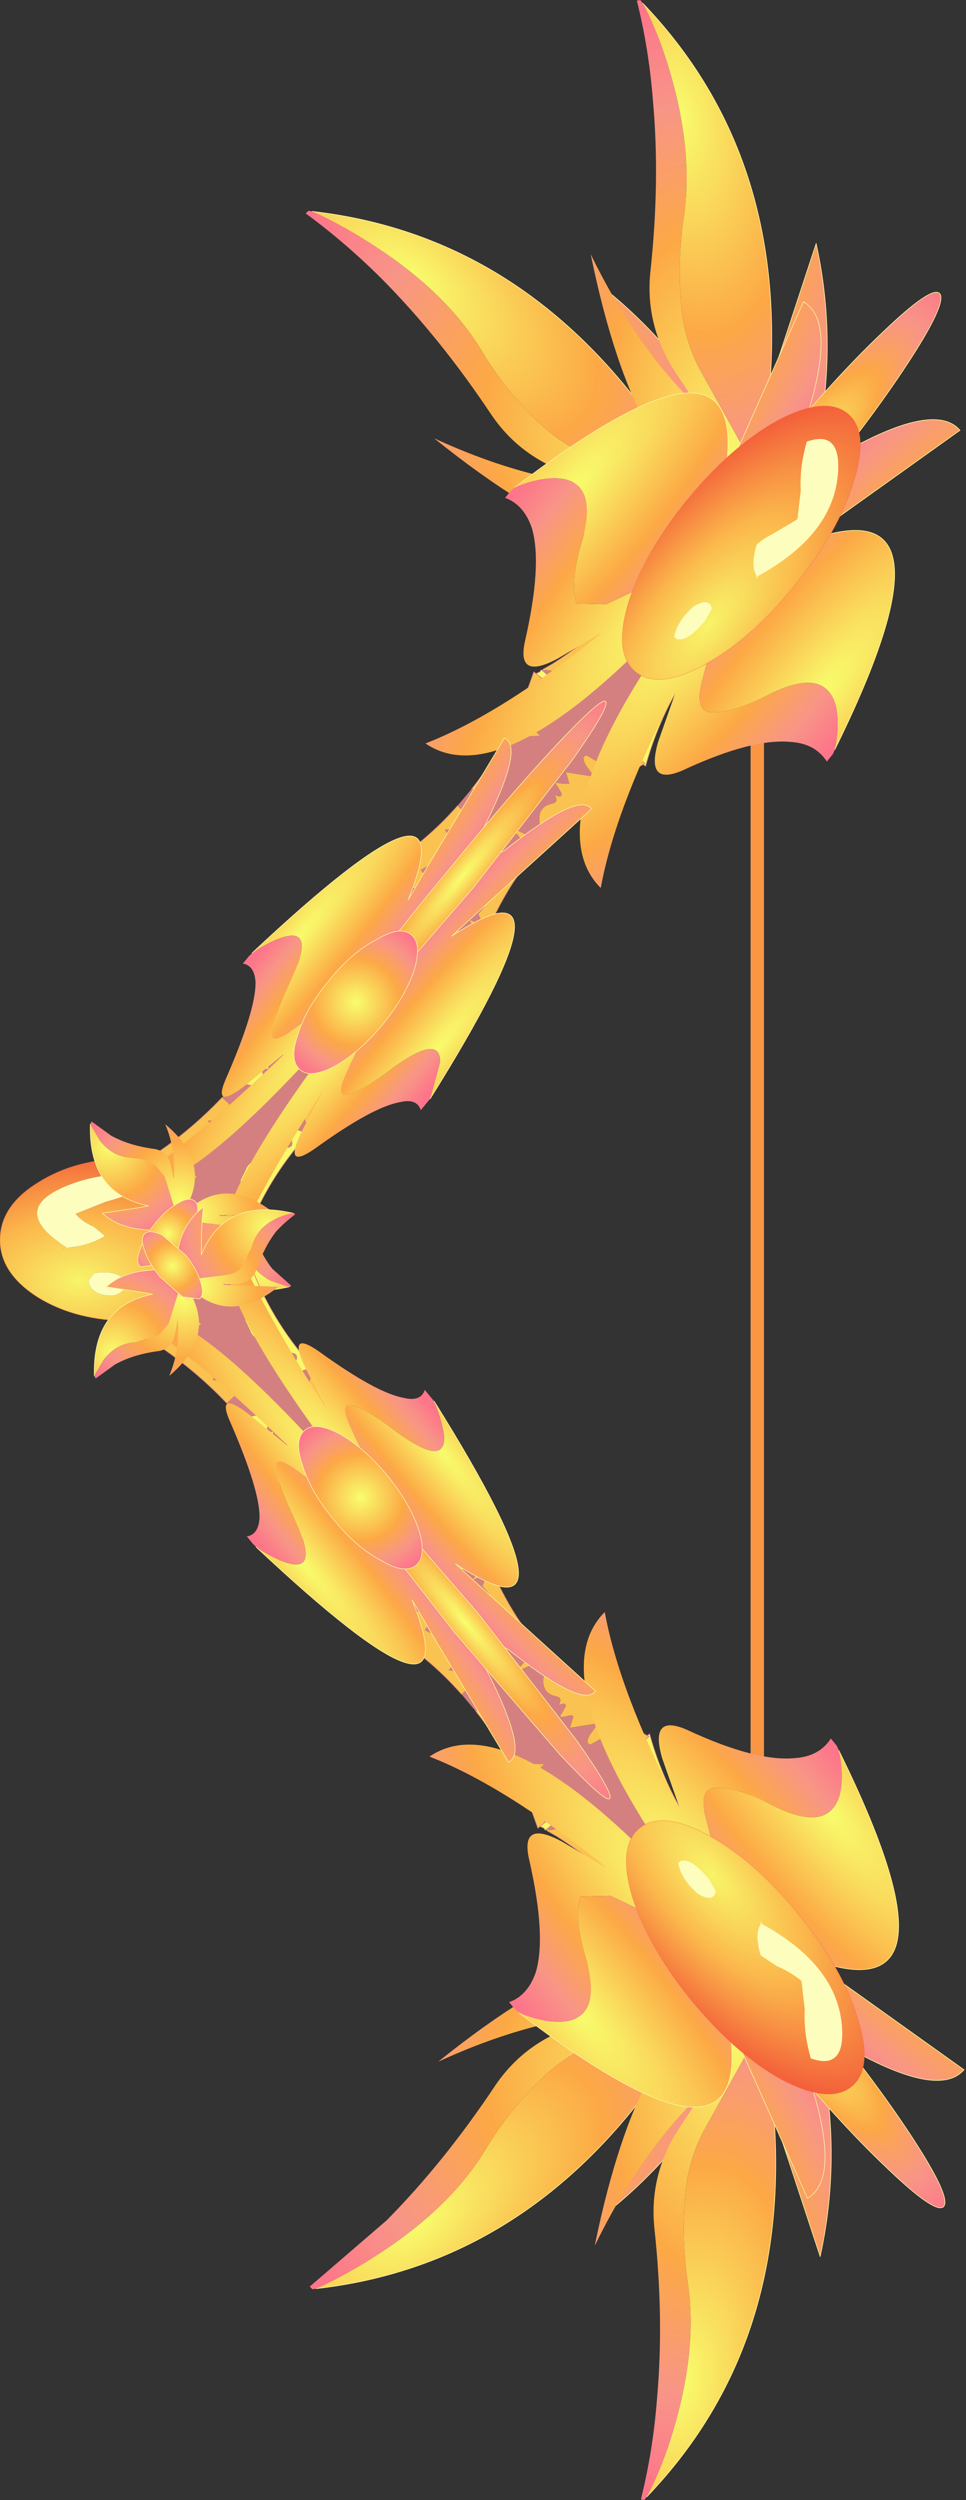 <?xml version="1.0" encoding="UTF-8" standalone="no"?>
<svg xmlns:xlink="http://www.w3.org/1999/xlink" height="186.8px" width="72.2px" xmlns="http://www.w3.org/2000/svg">
  <rect width="100%" height="100%" fill="#333333" stroke="none"/>
  <g transform="matrix(1.0, 0.0, 0.0, 1.0, -248.9, -115.55)">
    <path d="M305.5 170.25 L305.5 258.05" fill="none" stroke="#f89644" stroke-linecap="round" stroke-linejoin="round" stroke-width="1.0"/>
    <path d="M265.5 212.5 Q268.35 210.7 268.35 208.2 268.35 205.65 265.5 203.9 262.65 202.1 258.6 202.1 254.6 202.1 251.75 203.9 248.9 205.65 248.9 208.2 248.9 210.7 251.75 212.5 254.6 214.25 258.6 214.25 262.65 214.25 265.5 212.5 M256.9 212.35 Q255.65 212.2 255.5 211.25 L255.9 210.7 Q257.2 210.4 258.15 211.05 258.65 211.9 257.45 212.35 L256.9 212.35 M253.55 208.85 L253.85 208.75 Q249.1 205.7 254.7 203.85 258.0 202.8 260.5 203.85 259.0 204.75 256.8 205.35 L254.55 206.25 Q255.0 206.8 255.9 207.2 L256.75 207.9 Q255.65 208.6 254.15 208.75 L253.55 208.85" fill="url(#gradient0)" fill-rule="evenodd" stroke="none"/>
    <path d="M253.55 208.85 L254.15 208.75 Q255.65 208.6 256.75 207.9 L255.9 207.2 Q255.0 206.8 254.55 206.25 L256.8 205.35 Q259.0 204.75 260.5 203.85 258.0 202.8 254.7 203.85 249.1 205.7 253.85 208.75 L253.55 208.85 M256.9 212.35 L257.45 212.35 Q258.65 211.9 258.15 211.05 257.2 210.4 255.9 210.7 L255.5 211.25 Q255.65 212.2 256.9 212.35" fill="#fdfdbd" fill-rule="evenodd" stroke="none"/>
    <path d="M265.5 212.5 Q268.35 210.7 268.35 208.2 268.35 205.65 265.5 203.9 262.65 202.1 258.6 202.1 254.6 202.1 251.75 203.9 248.9 205.65 248.9 208.2 248.9 210.7 251.75 212.5 254.6 214.25 258.6 214.25 262.65 214.25 265.5 212.5 Z" fill="none" stroke="#f3653b" stroke-linecap="round" stroke-linejoin="round" stroke-opacity="0.361" stroke-width="0.05"/>
    <path d="M304.4 154.15 Q303.4 155.25 302.05 155.9 295.15 159.4 281.35 148.3 288.4 151.55 294.6 151.9 L294.8 151.9 294.6 151.9 294.55 151.85 Q293.1 151.55 291.2 150.85 287.65 149.55 285.6 146.5 281.8 140.8 277.5 136.45 274.75 133.7 271.75 131.5 L271.95 131.3 272.25 131.35 Q274.65 132.45 277.0 134.0 282.3 137.45 284.9 141.75 286.65 144.7 289.15 147.1 290.85 148.75 293.0 149.65 L302.8 153.5 304.4 154.15" fill="url(#gradient1)" fill-rule="evenodd" stroke="none"/>
    <path d="M293.75 136.85 Q299.4 141.3 303.15 147.8 L305.3 150.6 305.85 151.8 Q305.9 152.35 305.3 153.05 L304.45 154.1 304.4 154.15 302.8 153.5 293.0 149.65 Q290.85 148.75 289.15 147.1 286.65 144.7 284.9 141.75 282.3 137.45 277.0 134.0 274.65 132.45 272.25 131.35 287.7 133.1 297.7 147.1 L296.85 144.8 Q295.4 140.65 293.75 136.85" fill="url(#gradient2)" fill-rule="evenodd" stroke="none"/>
    <path d="M293.75 136.85 L293.45 136.6 293.75 136.85" fill="url(#gradient3)" fill-rule="evenodd" stroke="none"/>
    <path d="M293.75 136.85 Q299.4 141.3 303.15 147.8 L305.3 150.6 305.85 151.8 Q305.9 152.35 305.3 153.05 L304.45 154.1 304.4 154.15" fill="none" stroke="#faf29c" stroke-linecap="round" stroke-linejoin="round" stroke-width="0.05"/>
    <path d="M272.25 131.35 Q287.7 133.1 297.7 147.1 L296.85 144.8 Q295.4 140.65 293.75 136.85" fill="none" stroke="#faf29c" stroke-linecap="round" stroke-linejoin="round" stroke-width="0.05"/>
    <path d="M309.45 156.75 L309.95 157.15 Q306.15 159.3 303.35 162.0 L302.8 162.7 302.6 162.95 Q301.45 160.5 303.05 160.2 303.55 160.1 303.2 159.5 L303.55 159.6 303.7 159.6 303.8 159.45 303.4 158.9 303.35 158.65 Q303.3 158.55 303.4 158.55 L303.75 158.65 304.3 158.65 304.1 157.75 306.0 158.15 305.95 157.85 305.6 157.3 Q305.15 156.6 305.6 156.6 L306.3 156.9 307.1 157.45 308.2 158.05 307.65 156.8 Q306.8 155.65 307.25 155.4 L307.55 155.55 309.45 156.75 M289.5 165.55 L290.2 165.15 Q293.5 163.05 296.05 160.35 L297.6 161.8 295.0 162.1 295.4 162.8 Q295.55 164.3 294.15 164.65 293.6 164.8 293.25 165.1 L293.7 165.85 294.15 166.3 Q293.25 166.95 290.7 165.85 L290.0 165.65 289.65 165.6 289.6 165.65 289.5 165.55 M300.55 153.35 L300.75 152.75 Q300.75 152.55 300.9 152.4 L301.6 150.3 302.1 150.7 302.1 150.95 302.6 151.65 302.9 152.1 302.85 152.15 302.85 152.55 303.55 153.35 301.05 152.85 301.3 153.1 301.75 153.5 302.15 153.9 301.5 153.8 300.55 153.35" fill="#fac251" fill-rule="evenodd" stroke="none"/>
    <path d="M309.45 156.75 L307.55 155.55 307.25 155.4 Q306.8 155.65 307.65 156.8 L308.2 158.05 307.1 157.45 306.3 156.9 305.6 156.6 Q305.15 156.6 305.6 157.3 L305.95 157.85 306.0 158.15 304.1 157.75 304.3 158.65 303.75 158.65 303.4 158.55 Q303.3 158.55 303.35 158.65 L303.4 158.9 303.8 159.45 303.7 159.6 303.55 159.6 303.2 159.5 Q303.55 160.1 303.05 160.2 301.45 160.5 302.6 162.95 L302.5 163.05 Q301.55 162.8 300.35 162.15 L300.15 162.1 Q300.3 162.55 301.0 163.2 L301.25 163.55 Q301.5 164.3 300.3 164.05 L299.9 164.0 Q300.4 165.15 299.4 165.0 298.1 164.9 297.8 165.8 L297.45 166.5 Q297.35 166.85 298.05 167.85 L297.5 168.45 297.75 168.85 297.8 169.1 297.65 169.15 297.55 169.1 296.75 168.85 297.05 169.2 297.2 169.5 Q297.05 170.05 296.05 169.7 295.4 169.55 296.3 170.25 L296.55 170.45 296.9 170.9 296.85 171.1 295.25 171.25 290.55 167.4 291.0 167.0 289.35 165.6 289.45 165.6 289.6 165.65 289.65 165.6 290.0 165.65 290.7 165.85 Q293.25 166.95 294.15 166.3 L293.7 165.85 293.25 165.1 Q293.6 164.8 294.15 164.65 295.55 164.3 295.4 162.8 L295.0 162.1 297.6 161.8 296.05 160.35 297.05 159.1 Q299.85 160.2 298.95 158.15 L299.55 158.25 Q299.25 157.05 299.5 156.45 L299.9 155.15 Q301.7 155.8 302.1 155.15 L301.45 154.25 300.5 153.35 300.55 153.35 301.5 153.8 302.15 153.9 301.75 153.5 301.3 153.1 301.05 152.85 303.55 153.35 302.85 152.55 302.85 152.15 302.9 152.1 302.6 151.65 302.1 150.95 302.1 150.7 309.45 156.75" fill="#d58080" fill-rule="evenodd" stroke="none"/>
    <path d="M302.5 163.05 Q298.7 167.2 297.15 172.8 L295.25 171.25 296.85 171.1 296.9 170.9 296.55 170.45 296.3 170.25 Q295.4 169.55 296.05 169.7 297.05 170.05 297.2 169.5 L297.05 169.2 296.75 168.85 297.55 169.1 297.65 169.15 297.8 169.1 297.75 168.85 297.5 168.45 298.05 167.85 Q297.35 166.85 297.45 166.5 L297.8 165.8 Q298.1 164.9 299.4 165.0 300.4 165.15 299.9 164.0 L300.3 164.05 Q301.5 164.3 301.25 163.55 L301.0 163.2 Q300.3 162.55 300.15 162.1 L300.35 162.15 Q301.55 162.8 302.5 163.05 M290.55 167.4 L288.8 165.95 289.25 165.75 289.35 165.6 291.0 167.0 290.55 167.4 M289.45 165.6 L289.5 165.55 289.6 165.65 289.45 165.6 M297.05 159.1 Q299.05 156.5 300.5 153.35 L301.45 154.25 302.1 155.15 Q301.7 155.8 299.9 155.15 L299.5 156.45 Q299.25 157.05 299.55 158.25 L298.95 158.15 Q299.85 160.2 297.05 159.1" fill="#f8f86a" fill-rule="evenodd" stroke="none"/>
    <path d="M302.6 162.95 L302.8 162.7 303.35 162.0 Q306.15 159.3 309.95 157.15 L309.45 156.75 302.1 150.7 301.6 150.3 300.9 152.4 Q300.75 152.55 300.75 152.75 L300.55 153.35 M302.5 163.05 Q298.7 167.2 297.15 172.8 L295.25 171.25 M290.55 167.4 L288.8 165.95 289.25 165.75 289.35 165.6 M289.5 165.55 L290.2 165.15 Q293.5 163.05 296.05 160.35 M297.05 159.1 Q299.05 156.5 300.5 153.35 L301.45 154.25 302.1 155.15 Q301.7 155.8 299.9 155.15 L299.5 156.45 Q299.25 157.05 299.55 158.25 L298.95 158.15 Q299.85 160.2 297.05 159.1 Z" fill="none" stroke="#d58080" stroke-linecap="round" stroke-linejoin="round" stroke-width="0.05"/>
    <path d="M287.7 168.75 L287.85 168.2 288.05 167.85 288.8 165.75 289.3 166.15 289.3 166.4 289.75 167.1 290.1 167.55 290.0 167.6 289.95 168.0 290.7 168.8 288.2 168.35 288.4 168.6 288.9 169.0 289.25 169.35 288.65 169.25 287.7 168.75 M296.65 172.2 L297.1 172.6 Q293.25 174.7 290.5 177.45 L289.85 178.1 289.65 178.35 Q288.55 175.95 290.15 175.6 290.7 175.5 290.35 174.95 L290.65 175.05 290.8 175.05 290.9 174.9 290.6 174.35 290.45 174.15 Q290.4 173.95 290.55 174.05 L290.9 174.1 291.45 174.1 291.2 173.25 293.1 173.55 293.1 173.3 292.7 172.75 Q292.3 172.05 292.75 172.0 L293.45 172.4 294.25 172.9 295.35 173.55 Q295.35 173.05 294.75 172.25 293.9 171.05 294.35 170.9 L294.7 171.0 296.65 172.2 M289.55 178.5 Q285.8 182.65 284.25 188.25 L282.35 186.65 284.05 186.5 284.05 186.35 283.75 185.85 283.5 185.65 Q282.5 184.95 283.25 185.1 284.2 185.5 284.35 184.95 L284.2 184.65 283.95 184.3 Q284.2 184.3 284.65 184.6 L284.8 184.55 284.9 184.6 284.85 184.3 284.65 183.85 285.15 183.25 Q284.45 182.3 284.65 181.9 L284.95 181.25 Q285.2 180.3 286.5 180.45 287.5 180.6 287.05 179.45 L287.45 179.55 Q288.6 179.75 288.4 179.0 L288.2 178.65 287.25 177.55 287.45 177.55 289.55 178.5 M277.65 182.8 L275.95 181.4 276.3 181.2 276.5 181.1 278.1 182.45 277.65 182.8 M276.7 181.0 L277.3 180.6 Q280.65 178.55 283.1 175.75 L284.7 177.3 282.15 177.55 282.6 178.2 Q282.7 179.75 281.3 180.1 280.75 180.3 280.35 180.55 L280.9 181.25 281.35 181.75 Q280.35 182.35 277.8 181.35 277.5 181.15 277.2 181.1 L276.8 181.0 276.75 181.05 276.7 181.0 M284.15 174.5 Q286.25 171.9 287.65 168.75 L288.55 169.75 289.3 170.55 287.05 170.6 286.65 171.85 Q286.45 172.5 286.7 173.65 L286.1 173.6 Q287.0 175.6 284.15 174.5" fill="#fac251" fill-rule="evenodd" stroke="none"/>
    <path d="M289.3 166.15 L296.65 172.2 294.7 171.0 294.35 170.9 Q293.9 171.05 294.75 172.25 295.35 173.05 295.35 173.55 L294.25 172.9 293.45 172.4 292.75 172.0 Q292.3 172.05 292.7 172.75 L293.1 173.3 293.1 173.55 291.2 173.25 291.45 174.1 290.9 174.1 290.55 174.05 Q290.4 173.95 290.45 174.15 L290.6 174.35 290.9 174.9 290.8 175.05 290.65 175.05 290.35 174.95 Q290.7 175.5 290.15 175.6 288.55 175.95 289.65 178.35 L289.55 178.5 287.45 177.55 287.25 177.55 288.2 178.65 288.4 179.0 Q288.6 179.75 287.45 179.55 L287.05 179.45 Q287.5 180.6 286.5 180.45 285.2 180.3 284.95 181.25 L284.65 181.9 Q284.45 182.3 285.15 183.25 L284.65 183.85 284.85 184.3 284.9 184.6 284.8 184.55 284.65 184.6 Q284.2 184.3 283.95 184.3 L284.2 184.65 284.35 184.95 Q284.2 185.5 283.25 185.1 282.5 184.95 283.5 185.65 L283.75 185.85 284.05 186.35 284.05 186.5 282.35 186.65 277.65 182.8 278.1 182.45 276.5 181.1 276.6 181.0 276.75 181.05 276.8 181.0 277.2 181.1 Q277.5 181.15 277.8 181.35 280.35 182.35 281.35 181.75 L280.9 181.25 280.35 180.55 Q280.75 180.3 281.3 180.1 282.7 179.75 282.6 178.2 L282.15 177.55 284.7 177.3 283.1 175.75 284.15 174.5 Q287.0 175.6 286.1 173.6 L286.7 173.65 Q286.45 172.5 286.65 171.85 L287.05 170.6 289.3 170.55 288.55 169.75 287.65 168.75 287.7 168.75 288.65 169.25 289.25 169.35 288.9 169.0 288.4 168.6 288.2 168.35 290.7 168.8 289.95 168.0 290.0 167.6 290.1 167.55 289.75 167.1 289.3 166.4 289.3 166.15" fill="#d58080" fill-rule="evenodd" stroke="none"/>
    <path d="M276.6 181.0 L276.7 181.0 276.75 181.05 276.6 181.0" fill="#f8f86a" fill-rule="evenodd" stroke="none"/>
    <path d="M287.7 168.75 L287.85 168.2 288.05 167.85 288.8 165.75 289.3 166.15 296.65 172.2 297.1 172.6 Q293.25 174.7 290.5 177.45 L289.85 178.1 289.65 178.35 M289.55 178.5 Q285.8 182.65 284.25 188.25 L282.35 186.65 M277.65 182.8 L275.95 181.4 276.3 181.2 276.5 181.1 M276.7 181.0 L277.3 180.6 Q280.65 178.55 283.1 175.75 M284.15 174.5 Q286.25 171.9 287.65 168.75 L288.55 169.75 289.3 170.55 287.05 170.6 286.65 171.85 Q286.45 172.5 286.7 173.65 L286.1 173.6 Q287.0 175.6 284.15 174.5 Z" fill="none" stroke="#d58080" stroke-linecap="round" stroke-linejoin="round" stroke-width="0.05"/>
    <path d="M307.05 153.8 L304.15 153.7 Q296.6 151.9 293.05 134.55 296.5 141.6 300.95 145.85 L301.1 146.0 300.95 145.85 300.95 145.75 299.05 142.85 Q297.15 139.6 297.5 135.95 298.25 129.1 297.7 123.05 297.4 119.2 296.5 115.6 L296.75 115.55 296.95 115.8 Q298.15 118.1 298.95 120.85 300.75 126.9 300.0 131.85 299.5 135.25 299.85 138.7 300.1 141.0 301.15 143.05 L306.25 152.25 307.05 153.8" fill="url(#gradient4)" fill-rule="evenodd" stroke="none"/>
    <path d="M309.9 133.75 Q311.45 140.8 310.1 148.15 L310.0 151.7 309.65 152.95 Q309.35 153.4 308.45 153.55 L307.1 153.8 307.05 153.8 306.25 152.25 301.15 143.05 Q300.1 141.0 299.85 138.7 299.5 135.25 300.0 131.85 300.75 126.9 298.95 120.85 298.15 118.1 296.95 115.8 307.7 127.0 306.45 144.2 L307.25 141.8 309.9 133.75" fill="url(#gradient5)" fill-rule="evenodd" stroke="none"/>
    <path d="M309.9 133.75 L309.85 133.35 309.9 133.75" fill="url(#gradient6)" fill-rule="evenodd" stroke="none"/>
    <path d="M309.9 133.75 Q311.45 140.8 310.1 148.15 L310.0 151.7 309.65 152.95 Q309.35 153.4 308.45 153.55 L307.1 153.8 307.05 153.8" fill="none" stroke="#faf29c" stroke-linecap="round" stroke-linejoin="round" stroke-width="0.05"/>
    <path d="M296.95 115.8 Q307.7 127.0 306.45 144.2 L307.25 141.8 309.9 133.75" fill="none" stroke="#faf29c" stroke-linecap="round" stroke-linejoin="round" stroke-width="0.05"/>
    <path d="M303.95 156.2 L303.65 157.65 301.35 166.55 Q300.85 168.55 301.9 168.75 303.45 168.95 306.35 167.45 310.5 165.35 311.35 168.2 311.7 169.55 311.3 171.55 L311.15 171.9 310.7 172.45 Q309.85 171.15 308.15 171.0 305.2 170.65 299.95 173.1 297.1 174.35 298.1 170.95 L299.35 167.4 299.45 167.1 299.3 167.4 Q294.9 175.9 293.8 181.9 288.85 176.95 299.55 162.0 L303.95 156.2" fill="url(#gradient7)" fill-rule="evenodd" stroke="none"/>
    <path d="M303.95 156.2 L304.1 156.05 306.3 153.35 308.6 150.75 309.9 149.85 312.25 149.2 Q318.8 145.55 320.65 147.7 L311.55 154.2 308.9 156.1 Q321.3 151.3 311.3 171.55 311.7 169.55 311.35 168.2 310.5 165.35 306.35 167.45 303.45 168.95 301.9 168.75 300.85 168.55 301.35 166.55 L303.65 157.65 303.95 156.2" fill="url(#gradient8)" fill-rule="evenodd" stroke="none"/>
    <path d="M320.65 147.7 L320.8 147.8 320.65 147.7" fill="url(#gradient9)" fill-rule="evenodd" stroke="none"/>
    <path d="M320.65 147.7 Q318.8 145.55 312.25 149.2 L309.9 149.85 308.6 150.75 306.3 153.35 304.1 156.05 303.95 156.2" fill="none" stroke="#faf29c" stroke-linecap="round" stroke-linejoin="round" stroke-width="0.05"/>
    <path d="M311.3 171.55 Q321.3 151.3 308.9 156.1 L311.55 154.2 320.65 147.7" fill="none" stroke="#faf29c" stroke-linecap="round" stroke-linejoin="round" stroke-width="0.05"/>
    <path d="M303.9 156.2 L299.1 161.6 Q286.5 175.05 280.7 171.1 286.35 168.9 293.8 162.9 L294.05 162.7 293.8 162.9 293.8 162.85 290.6 164.75 Q287.45 166.45 288.15 163.4 289.45 157.7 288.65 155.0 288.05 153.25 286.65 152.75 L287.1 152.2 287.4 151.95 Q289.35 151.15 290.7 151.3 293.65 151.55 292.4 156.0 291.45 159.15 292.0 160.65 L294.2 160.7 302.6 156.75 303.9 156.2" fill="url(#gradient10)" fill-rule="evenodd" stroke="none"/>
    <path d="M308.95 138.1 Q311.45 139.55 309.2 146.7 L308.95 149.05 308.35 150.55 306.25 153.35 304.05 156.05 303.9 156.2 302.6 156.75 294.2 160.7 292.0 160.65 Q291.45 159.15 292.4 156.0 293.65 151.55 290.7 151.3 289.35 151.15 287.4 151.95 305.35 138.2 303.05 151.3 L304.4 148.3 308.95 138.1" fill="url(#gradient11)" fill-rule="evenodd" stroke="none"/>
    <path d="M308.95 138.1 L308.85 138.0 308.95 138.1" fill="url(#gradient12)" fill-rule="evenodd" stroke="none"/>
    <path d="M308.95 138.1 Q311.45 139.55 309.2 146.7 L308.95 149.05 308.35 150.55 306.25 153.35 304.05 156.05 303.9 156.2" fill="none" stroke="#faf29c" stroke-linecap="round" stroke-linejoin="round" stroke-width="0.05"/>
    <path d="M287.4 151.95 Q305.35 138.2 303.05 151.3 L304.4 148.3 308.95 138.1" fill="none" stroke="#faf29c" stroke-linecap="round" stroke-linejoin="round" stroke-width="0.05"/>
    <path d="M301.85 160.75 Q298.2 164.25 297.55 163.7 296.9 163.2 299.65 158.95 302.25 154.7 306.75 149.3 311.2 143.85 314.9 140.35 318.45 136.95 319.1 137.45 319.75 138.0 317.1 142.15 314.35 146.45 309.9 151.9 L301.85 160.75" fill="url(#gradient13)" fill-rule="evenodd" stroke="none"/>
    <path d="M301.85 160.75 Q298.2 164.25 297.55 163.7 296.9 163.2 299.65 158.95 302.25 154.7 306.75 149.3 311.2 143.85 314.9 140.35 318.45 136.95 319.1 137.45 319.75 138.0 317.1 142.15 314.35 146.45 309.9 151.9 L301.85 160.75 Z" fill="none" stroke="#faf29c" stroke-linecap="round" stroke-linejoin="round" stroke-width="0.05"/>
    <path d="M304.5 158.0 Q302.7 158.95 301.9 158.3 301.05 157.6 301.7 155.7 302.3 153.7 304.05 151.6 305.75 149.5 307.6 148.55 309.35 147.5 310.2 148.2 311.0 148.85 310.4 150.85 309.75 152.8 308.05 154.9 306.3 157.0 304.5 158.0" fill="url(#gradient14)" fill-rule="evenodd" stroke="none"/>
    <path d="M304.5 158.0 Q302.7 158.95 301.9 158.3 301.05 157.6 301.7 155.7 302.3 153.7 304.05 151.6 305.75 149.5 307.6 148.55 309.35 147.5 310.2 148.2 311.0 148.85 310.4 150.85 309.75 152.8 308.05 154.9 306.3 157.0 304.5 158.0 Z" fill="none" stroke="#faf29c" stroke-linecap="round" stroke-linejoin="round" stroke-width="0.05"/>
    <path d="M278.9 193.95 L279.4 194.35 Q275.6 196.5 272.8 199.2 L272.25 199.9 272.05 200.15 Q270.9 197.7 272.5 197.4 273.0 197.3 272.65 196.7 L273.0 196.8 273.15 196.8 273.25 196.65 272.85 196.1 272.8 195.85 272.85 195.75 273.2 195.85 273.75 195.85 273.55 194.95 275.45 195.35 275.4 195.05 275.05 194.5 Q274.6 193.8 275.05 193.8 L275.75 194.1 276.55 194.65 Q277.25 195.15 277.65 195.25 L277.1 194.0 Q276.25 192.85 276.7 192.6 L277.0 192.75 278.9 193.95 M258.95 202.75 L259.65 202.35 Q262.95 200.25 265.5 197.55 L267.05 199.0 264.45 199.3 264.85 200.0 Q265.0 201.5 263.6 201.85 263.05 202.0 262.7 202.3 L263.15 203.05 263.6 203.5 Q262.7 204.15 260.15 203.05 L259.45 202.85 259.1 202.8 259.05 202.85 258.95 202.75 M270.0 190.55 L270.2 189.95 270.35 189.6 271.05 187.5 271.55 187.9 271.55 188.15 272.05 188.85 272.35 189.3 272.3 189.35 272.3 189.75 273.0 190.55 270.5 190.05 270.75 190.3 271.2 190.7 271.6 191.1 270.95 191.0 270.0 190.55" fill="#fac251" fill-rule="evenodd" stroke="none"/>
    <path d="M278.9 193.95 L277.0 192.75 276.7 192.6 Q276.25 192.85 277.1 194.0 L277.65 195.25 Q277.25 195.15 276.55 194.65 L275.75 194.1 275.05 193.8 Q274.6 193.8 275.05 194.5 L275.4 195.05 275.45 195.35 273.55 194.95 273.75 195.85 273.2 195.85 272.85 195.75 272.8 195.85 272.85 196.1 273.25 196.65 273.15 196.8 273.0 196.8 272.65 196.7 Q273.0 197.3 272.5 197.4 270.9 197.7 272.05 200.15 L271.95 200.25 Q271.0 200.0 269.8 199.35 L269.6 199.3 Q269.75 199.75 270.45 200.4 L270.7 200.75 Q270.95 201.5 269.75 201.25 L269.35 201.2 Q269.85 202.35 268.85 202.2 267.55 202.1 267.25 203.0 L266.9 203.7 Q266.8 204.05 267.5 205.05 L266.95 205.65 267.2 206.05 267.25 206.3 267.1 206.35 267.0 206.3 266.2 206.05 266.5 206.4 266.65 206.7 Q266.5 207.25 265.5 206.9 264.85 206.75 265.75 207.45 L266.0 207.65 266.35 208.1 266.3 208.3 264.7 208.45 260.0 204.6 260.45 204.2 258.8 202.8 258.9 202.8 259.05 202.85 259.1 202.8 259.45 202.85 260.15 203.05 Q262.7 204.15 263.6 203.5 L263.15 203.05 262.7 202.3 Q263.05 202.0 263.6 201.85 265.0 201.5 264.85 200.0 L264.45 199.3 267.05 199.0 265.5 197.55 266.5 196.3 Q269.3 197.4 268.4 195.35 L269.0 195.45 Q268.7 194.25 268.95 193.65 L269.35 192.35 Q271.15 193.0 271.55 192.35 L270.9 191.45 269.95 190.55 270.0 190.55 270.95 191.0 271.6 191.1 271.2 190.7 270.75 190.3 270.5 190.05 273.0 190.55 272.3 189.75 272.3 189.35 272.35 189.3 272.05 188.85 271.55 188.15 271.55 187.9 278.9 193.95" fill="#d58080" fill-rule="evenodd" stroke="none"/>
    <path d="M271.95 200.25 Q268.15 204.4 266.6 210.0 L264.7 208.45 266.3 208.3 266.35 208.1 266.0 207.65 265.75 207.45 Q264.85 206.75 265.5 206.9 266.5 207.25 266.65 206.7 L266.5 206.4 266.2 206.05 267.0 206.3 267.1 206.35 267.25 206.3 267.2 206.05 266.95 205.65 267.5 205.05 Q266.8 204.05 266.9 203.7 L267.25 203.0 Q267.55 202.1 268.85 202.2 269.85 202.35 269.35 201.2 L269.75 201.25 Q270.95 201.5 270.7 200.75 L270.45 200.4 Q269.75 199.75 269.6 199.3 L269.8 199.35 Q271.0 200.0 271.95 200.25 M260.0 204.6 L258.25 203.15 258.7 202.95 258.8 202.8 260.45 204.2 260.0 204.6 M258.9 202.8 L258.95 202.75 259.05 202.85 258.9 202.8 M266.5 196.3 Q268.5 193.7 269.95 190.55 L270.9 191.45 271.55 192.35 Q271.15 193.0 269.35 192.35 L268.95 193.65 Q268.7 194.25 269.0 195.45 L268.4 195.35 Q269.3 197.4 266.5 196.3" fill="#f8f86a" fill-rule="evenodd" stroke="none"/>
    <path d="M272.05 200.15 L272.25 199.9 272.8 199.2 Q275.6 196.5 279.4 194.35 L278.9 193.95 271.55 187.9 271.05 187.5 270.35 189.6 270.2 189.95 270.0 190.55 M271.95 200.25 Q268.15 204.4 266.6 210.0 L264.7 208.45 M260.0 204.6 L258.25 203.15 258.7 202.95 258.8 202.8 M258.95 202.75 L259.65 202.35 Q262.95 200.25 265.5 197.55 M266.5 196.3 Q268.5 193.7 269.95 190.55 L270.9 191.45 271.55 192.35 Q271.15 193.0 269.35 192.35 L268.95 193.65 Q268.7 194.25 269.0 195.45 L268.4 195.35 Q269.3 197.4 266.5 196.3 Z" fill="none" stroke="#d58080" stroke-linecap="round" stroke-linejoin="round" stroke-width="0.05"/>
    <path d="M281.05 197.65 L280.8 197.95 280.35 198.5 Q280.05 197.6 278.8 197.9 276.75 198.25 272.4 201.4 270.0 203.05 271.5 200.0 L273.15 196.85 273.3 196.55 273.15 196.85 Q268.0 204.8 265.95 209.95 263.35 207.0 274.5 192.35 L278.95 186.65 278.45 187.9 274.8 195.7 Q274.0 197.45 274.75 197.4 275.85 197.2 278.25 195.35 281.8 192.75 281.8 194.9 L281.05 197.65" fill="url(#gradient15)" fill-rule="evenodd" stroke="none"/>
    <path d="M293.1 176.0 L285.0 183.35 282.65 185.5 Q292.8 178.85 281.05 197.65 L281.8 194.9 Q281.8 192.75 278.25 195.35 275.85 197.2 274.75 197.4 274.0 197.45 274.8 195.7 L278.45 187.9 278.95 186.65 279.1 186.5 281.3 183.8 283.6 181.15 284.7 180.1 286.6 179.1 Q292.2 174.65 293.1 176.0" fill="url(#gradient16)" fill-rule="evenodd" stroke="none"/>
    <path d="M293.1 176.0 L293.15 176.05 293.1 176.0" fill="url(#gradient17)" fill-rule="evenodd" stroke="none"/>
    <path d="M278.95 186.65 L279.1 186.5 281.3 183.8 283.6 181.15 284.7 180.1 286.6 179.1 Q292.2 174.65 293.1 176.0" fill="none" stroke="#faf29c" stroke-linecap="round" stroke-linejoin="round" stroke-width="0.05"/>
    <path d="M293.1 176.0 L285.0 183.35 282.65 185.5 Q292.8 178.85 281.05 197.65" fill="none" stroke="#faf29c" stroke-linecap="round" stroke-linejoin="round" stroke-width="0.05"/>
    <path d="M278.95 186.65 L274.25 192.15 Q262.05 205.9 258.65 203.95 263.3 200.9 270.1 194.35 L270.3 194.1 270.1 194.35 270.05 194.35 267.3 196.6 Q264.65 198.65 265.85 196.0 268.0 191.05 268.0 189.0 267.95 187.7 267.05 187.55 L267.5 187.0 267.75 186.75 Q269.35 185.7 270.35 185.5 272.45 185.05 270.55 189.0 269.2 191.75 269.25 192.9 269.3 193.55 270.85 192.45 L277.85 187.4 Q278.45 186.95 278.95 186.65" fill="url(#gradient18)" fill-rule="evenodd" stroke="none"/>
    <path d="M286.6 170.7 Q288.15 171.35 284.9 177.7 L284.2 179.7 283.45 181.05 281.3 183.8 279.1 186.5 278.95 186.65 Q278.45 186.95 277.85 187.4 L270.85 192.45 Q269.3 193.55 269.25 192.9 269.2 191.75 270.55 189.0 272.45 185.05 270.35 185.5 269.35 185.7 267.75 186.75 283.95 171.55 279.4 182.8 L281.0 180.05 286.6 170.7" fill="url(#gradient19)" fill-rule="evenodd" stroke="none"/>
    <path d="M286.6 170.7 L286.55 170.65 286.6 170.7" fill="url(#gradient20)" fill-rule="evenodd" stroke="none"/>
    <path d="M286.6 170.7 Q288.15 171.35 284.9 177.7 L284.2 179.7 283.45 181.05 281.3 183.8 279.1 186.5 278.95 186.65" fill="none" stroke="#faf29c" stroke-linecap="round" stroke-linejoin="round" stroke-width="0.05"/>
    <path d="M267.75 186.75 Q283.95 171.55 279.4 182.8 L281.0 180.05 286.6 170.7" fill="none" stroke="#faf29c" stroke-linecap="round" stroke-linejoin="round" stroke-width="0.05"/>
    <path d="M276.45 190.9 Q273.0 194.5 272.6 194.2 272.25 193.95 275.2 189.85 278.05 185.8 282.55 180.4 287.0 174.95 290.45 171.25 293.8 167.7 294.15 167.95 294.55 168.25 291.7 172.3 L284.3 181.85 276.45 190.9" fill="url(#gradient21)" fill-rule="evenodd" stroke="none"/>
    <path d="M276.45 190.9 Q273.0 194.5 272.6 194.2 272.25 193.95 275.2 189.85 278.05 185.8 282.55 180.4 287.0 174.95 290.45 171.25 293.8 167.7 294.15 167.95 294.55 168.25 291.7 172.3 L284.3 181.85 276.45 190.9 Z" fill="none" stroke="#faf29c" stroke-linecap="round" stroke-linejoin="round" stroke-width="0.05"/>
    <path d="M273.95 195.2 Q272.15 196.15 271.35 195.5 270.5 194.8 271.15 192.9 271.75 190.9 273.5 188.8 275.2 186.7 277.05 185.75 278.8 184.7 279.65 185.4 280.45 186.05 279.85 188.05 279.2 190.0 277.5 192.1 275.75 194.2 273.95 195.2" fill="url(#gradient22)" fill-rule="evenodd" stroke="none"/>
    <path d="M273.95 195.2 Q272.15 196.15 271.35 195.5 270.5 194.8 271.15 192.9 271.75 190.9 273.5 188.8 275.2 186.7 277.05 185.75 278.8 184.7 279.65 185.4 280.45 186.05 279.85 188.05 279.2 190.0 277.5 192.1 275.75 194.2 273.95 195.2 Z" fill="none" stroke="#faf29c" stroke-linecap="round" stroke-linejoin="round" stroke-width="0.05"/>
    <path d="M295.85 160.65 Q297.05 156.85 300.3 152.85 303.6 148.85 307.05 146.95 310.6 145.1 312.25 146.45 313.9 147.8 312.7 151.55 311.55 155.35 308.25 159.35 305.0 163.35 301.5 165.25 298.05 167.1 296.4 165.75 294.75 164.4 295.85 160.65 M299.6 163.3 Q300.25 163.5 301.55 162.0 L302.1 161.05 Q301.95 160.15 300.75 160.85 299.45 162.0 299.3 163.15 L299.55 163.35 299.6 163.3 M305.5 158.8 L305.55 158.6 Q311.45 155.35 311.55 150.5 311.6 147.7 309.2 148.55 308.65 150.5 308.75 152.2 L308.5 154.35 306.65 155.45 Q306.0 155.75 305.45 156.25 305.0 157.75 305.4 158.5 L305.5 158.8" fill="url(#gradient23)" fill-rule="evenodd" stroke="none"/>
    <path d="M305.5 158.8 L305.4 158.5 Q305.0 157.75 305.45 156.25 306.0 155.75 306.65 155.45 L308.5 154.35 308.75 152.2 Q308.65 150.5 309.2 148.55 311.6 147.7 311.55 150.5 311.45 155.35 305.55 158.6 L305.5 158.8 M299.6 163.3 L299.55 163.35 299.3 163.15 Q299.45 162.0 300.75 160.85 301.95 160.15 302.1 161.05 L301.55 162.0 Q300.25 163.5 299.6 163.3" fill="#fdfdbd" fill-rule="evenodd" stroke="none"/>
    <path d="M295.85 160.65 Q297.05 156.85 300.3 152.85 303.6 148.85 307.05 146.95 310.6 145.1 312.25 146.45 313.9 147.8 312.7 151.55 311.55 155.35 308.25 159.35 305.0 163.35 301.5 165.25 298.05 167.1 296.4 165.75 294.75 164.4 295.85 160.65 Z" fill="none" stroke="#f3653b" stroke-linecap="round" stroke-linejoin="round" stroke-opacity="0.361" stroke-width="0.05"/>
    <path d="M262.2 206.65 L262.05 206.2 261.2 203.45 260.45 202.55 Q259.7 202.1 258.75 202.05 257.3 202.0 256.35 200.75 L255.65 199.55 255.7 199.45 255.75 199.35 257.2 200.4 Q258.55 201.15 260.45 201.4 261.4 201.55 261.65 202.55 L261.85 203.55 261.85 203.65 261.9 203.6 Q262.05 201.45 261.25 199.55 264.55 202.3 262.95 205.5 L262.2 206.65" fill="url(#gradient24)" fill-rule="evenodd" stroke="none"/>
    <path d="M262.2 206.65 L262.2 206.7 261.8 207.2 261.25 207.65 260.9 207.7 260.0 207.45 Q257.8 207.35 256.55 206.2 L259.2 205.8 260.0 205.65 Q255.5 204.75 255.65 199.55 L256.35 200.75 Q257.3 202.0 258.75 202.05 259.7 202.1 260.45 202.55 L261.2 203.45 262.05 206.2 262.2 206.65" fill="url(#gradient25)" fill-rule="evenodd" stroke="none"/>
    <path d="M256.55 206.2 L256.5 206.15 256.55 206.2" fill="url(#gradient26)" fill-rule="evenodd" stroke="none"/>
    <path d="M256.55 206.2 Q257.8 207.35 260.0 207.45 L260.9 207.7 261.25 207.65 261.8 207.2 262.2 206.7 262.2 206.65" fill="none" stroke="#faf29c" stroke-linecap="round" stroke-linejoin="round" stroke-width="0.05"/>
    <path d="M255.65 199.55 Q255.5 204.75 260.0 205.65 L259.2 205.8 256.55 206.2" fill="none" stroke="#faf29c" stroke-linecap="round" stroke-linejoin="round" stroke-width="0.05"/>
    <path d="M262.2 206.7 L263.2 205.75 Q266.0 203.5 269.4 206.2 L265.3 206.35 265.2 206.4 265.3 206.35 265.3 206.4 266.3 206.4 Q267.4 206.5 267.75 207.45 268.35 209.2 269.25 210.35 L270.65 211.6 270.6 211.7 270.5 211.7 269.15 211.25 Q267.75 210.55 267.4 209.15 267.15 208.2 266.6 207.6 266.2 207.2 265.6 207.1 L262.7 206.75 262.2 206.7" fill="url(#gradient27)" fill-rule="evenodd" stroke="none"/>
    <path d="M263.8 212.15 Q262.35 211.1 261.9 209.0 L261.5 208.15 261.4 207.8 261.8 207.25 262.2 206.75 262.2 206.7 262.7 206.75 265.6 207.1 Q266.2 207.2 266.6 207.6 267.15 208.2 267.4 209.15 267.75 210.55 269.15 211.25 L270.5 211.7 Q265.4 212.9 263.65 208.6 L263.65 209.45 Q263.65 210.9 263.8 212.15" fill="url(#gradient28)" fill-rule="evenodd" stroke="none"/>
    <path d="M263.8 212.15 L263.9 212.2 263.8 212.15" fill="url(#gradient29)" fill-rule="evenodd" stroke="none"/>
    <path d="M263.8 212.15 Q262.35 211.1 261.9 209.0 L261.5 208.15 261.4 207.8 261.8 207.25 262.2 206.75 262.2 206.7" fill="none" stroke="#faf29c" stroke-linecap="round" stroke-linejoin="round" stroke-width="0.05"/>
    <path d="M270.5 211.7 Q265.4 212.9 263.65 208.6 L263.65 209.45 Q263.65 210.9 263.8 212.15" fill="none" stroke="#faf29c" stroke-linecap="round" stroke-linejoin="round" stroke-width="0.05"/>
    <path d="M262.2 205.45 Q263.05 204.95 263.45 205.3 263.85 205.6 263.55 206.55 L262.45 208.55 260.7 210.05 259.4 210.2 Q259.0 209.85 259.35 208.95 259.65 208.0 260.5 206.95 261.3 205.95 262.2 205.45" fill="url(#gradient30)" fill-rule="evenodd" stroke="none"/>
    <path d="M262.2 205.45 Q263.05 204.95 263.45 205.3 263.85 205.6 263.55 206.55 L262.45 208.55 260.7 210.05 259.4 210.2 Q259.0 209.85 259.35 208.95 259.65 208.0 260.5 206.95 261.3 205.95 262.2 205.45 Z" fill="none" stroke="#faf29c" stroke-linecap="round" stroke-linejoin="round" stroke-width="0.05"/>
    <path d="M304.7 263.75 Q303.7 262.65 302.35 262.0 295.45 258.5 281.65 269.6 288.7 266.35 294.9 266.0 L295.1 266.0 294.9 266.0 294.85 266.05 291.5 267.05 Q287.95 268.35 285.9 271.4 282.1 277.1 277.8 281.45 L272.05 286.4 272.25 286.6 272.55 286.55 Q274.95 285.45 277.3 283.9 282.6 280.45 285.2 276.15 286.95 273.2 289.45 270.8 291.15 269.15 293.3 268.25 L303.1 264.4 304.7 263.75" fill="url(#gradient31)" fill-rule="evenodd" stroke="none"/>
    <path d="M294.05 281.05 Q299.7 276.6 303.45 270.1 L305.6 267.3 306.15 266.1 Q306.2 265.55 305.6 264.85 L304.75 263.8 304.7 263.75 303.1 264.4 293.3 268.25 Q291.15 269.15 289.45 270.8 286.95 273.2 285.2 276.15 282.6 280.45 277.3 283.9 274.95 285.45 272.55 286.55 288.0 284.8 298.0 270.8 L297.15 273.1 294.05 281.05" fill="url(#gradient32)" fill-rule="evenodd" stroke="none"/>
    <path d="M294.05 281.05 Q293.85 281.2 293.75 281.3 L294.05 281.05" fill="url(#gradient33)" fill-rule="evenodd" stroke="none"/>
    <path d="M294.05 281.05 Q299.7 276.6 303.45 270.1 L305.6 267.3 306.15 266.1 Q306.2 265.55 305.6 264.85 L304.75 263.8 304.7 263.75" fill="none" stroke="#faf29c" stroke-linecap="round" stroke-linejoin="round" stroke-width="0.05"/>
    <path d="M272.55 286.55 Q288.0 284.8 298.0 270.8 L297.15 273.1 294.05 281.05" fill="none" stroke="#faf29c" stroke-linecap="round" stroke-linejoin="round" stroke-width="0.05"/>
    <path d="M309.75 261.15 L310.25 260.75 Q306.45 258.6 303.65 255.9 L303.1 255.2 302.9 254.95 Q301.75 257.4 303.35 257.7 303.85 257.8 303.5 258.4 L303.85 258.3 304.0 258.3 304.1 258.45 303.7 259.0 303.65 259.25 303.7 259.35 304.05 259.25 Q304.5 259.1 304.6 259.25 L304.4 260.15 306.3 259.75 306.25 260.05 305.9 260.6 Q305.45 261.3 305.9 261.3 L306.6 261.0 307.4 260.45 308.5 259.85 307.95 261.1 Q307.1 262.25 307.55 262.5 L307.85 262.35 309.75 261.15 M289.8 252.35 L290.5 252.75 Q293.8 254.85 296.35 257.55 L297.9 256.1 295.3 255.8 295.7 255.1 Q295.85 253.6 294.45 253.25 293.9 253.1 293.55 252.8 L294.0 252.05 294.45 251.6 Q293.55 250.95 291.0 252.05 L290.3 252.25 289.95 252.3 289.9 252.25 289.8 252.35 M300.85 264.55 L301.05 265.15 301.2 265.5 301.9 267.6 302.4 267.2 302.4 266.95 302.9 266.25 303.2 265.8 303.15 265.75 303.15 265.35 Q303.25 265.0 303.85 264.55 L301.35 265.05 301.6 264.8 302.05 264.4 302.45 264.0 301.8 264.1 Q301.4 264.25 300.85 264.55" fill="#fac251" fill-rule="evenodd" stroke="none"/>
    <path d="M309.75 261.15 L307.85 262.35 307.55 262.5 Q307.1 262.25 307.95 261.1 L308.5 259.85 307.4 260.45 306.6 261.0 305.9 261.3 Q305.45 261.3 305.9 260.6 L306.25 260.05 306.3 259.75 304.4 260.15 304.6 259.25 Q304.5 259.1 304.05 259.25 L303.7 259.35 303.65 259.25 303.7 259.0 304.1 258.45 304.0 258.3 303.85 258.3 303.5 258.4 Q303.85 257.8 303.35 257.7 301.75 257.4 302.9 254.95 L302.8 254.85 Q301.85 255.1 300.65 255.75 L300.45 255.8 301.3 254.7 301.55 254.35 Q301.8 253.6 300.6 253.85 L300.2 253.9 Q300.7 252.75 299.7 252.9 298.4 253.0 298.1 252.1 L297.75 251.4 Q297.65 251.05 298.35 250.05 L297.8 249.45 298.05 249.05 298.1 248.8 297.95 248.75 297.85 248.8 297.05 249.05 297.35 248.7 297.5 248.4 Q297.35 247.85 296.35 248.2 295.7 248.35 296.6 247.65 L296.85 247.45 297.2 247.0 297.15 246.8 295.55 246.65 290.85 250.5 291.3 250.9 289.65 252.3 289.75 252.3 289.9 252.25 289.95 252.3 290.3 252.25 291.0 252.05 Q293.55 250.95 294.45 251.6 L294.0 252.05 293.55 252.8 Q293.9 253.1 294.45 253.25 295.85 253.6 295.7 255.1 L295.3 255.8 297.9 256.1 296.35 257.55 297.35 258.8 Q300.15 257.7 299.25 259.75 L299.85 259.65 Q299.55 260.85 299.8 261.45 L300.2 262.75 Q302.0 262.1 302.4 262.75 L301.75 263.65 300.8 264.55 300.85 264.55 Q301.4 264.25 301.8 264.1 L302.45 264.0 302.05 264.4 301.6 264.8 301.35 265.05 303.85 264.55 Q303.25 265.0 303.15 265.35 L303.15 265.75 303.2 265.8 302.9 266.25 302.4 266.95 302.4 267.2 309.75 261.15" fill="#d58080" fill-rule="evenodd" stroke="none"/>
    <path d="M302.8 254.85 Q299.0 250.7 297.45 245.1 L295.55 246.65 297.15 246.8 297.2 247.0 296.85 247.45 296.6 247.65 Q295.7 248.35 296.35 248.2 297.35 247.85 297.5 248.4 L297.35 248.7 297.05 249.05 297.85 248.8 297.95 248.75 298.1 248.8 298.05 249.05 297.8 249.45 298.35 250.05 Q297.65 251.05 297.75 251.4 L298.1 252.1 Q298.4 253.0 299.7 252.9 300.7 252.75 300.2 253.9 L300.6 253.85 Q301.8 253.6 301.55 254.35 L301.3 254.7 300.45 255.8 300.65 255.75 Q301.85 255.1 302.8 254.85 M290.85 250.5 L289.1 251.95 289.55 252.15 289.65 252.3 291.3 250.9 290.85 250.5 M289.75 252.3 L289.8 252.35 289.9 252.25 289.75 252.3 M297.35 258.8 Q299.35 261.4 300.8 264.55 L301.75 263.65 302.4 262.75 Q302.0 262.1 300.2 262.75 L299.8 261.45 Q299.55 260.85 299.85 259.65 L299.25 259.75 Q300.15 257.7 297.35 258.8" fill="#f8f86a" fill-rule="evenodd" stroke="none"/>
    <path d="M302.9 254.95 L303.1 255.2 303.65 255.9 Q306.45 258.6 310.25 260.75 L309.75 261.15 302.4 267.2 301.9 267.6 301.2 265.5 301.05 265.15 300.85 264.55 M302.8 254.85 Q299.0 250.7 297.45 245.1 L295.55 246.65 M290.85 250.5 L289.1 251.95 289.55 252.15 289.65 252.3 M289.8 252.35 L290.5 252.75 Q293.8 254.85 296.35 257.55 M297.35 258.8 Q299.35 261.4 300.8 264.55 L301.75 263.65 302.4 262.75 Q302.0 262.1 300.2 262.75 L299.8 261.45 Q299.55 260.85 299.85 259.65 L299.25 259.75 Q300.15 257.7 297.35 258.8 Z" fill="none" stroke="#d58080" stroke-linecap="round" stroke-linejoin="round" stroke-width="0.05"/>
    <path d="M289.6 251.75 L289.6 251.5 Q289.6 251.25 290.05 250.8 L290.4 250.35 290.3 250.3 290.25 249.9 291.0 249.1 Q290.0 249.15 288.5 249.55 L288.7 249.3 289.2 248.9 289.55 248.55 288.95 248.65 Q288.6 248.75 288.0 249.15 L288.15 249.7 288.35 250.05 289.1 252.15 289.6 251.75 M287.95 249.15 L288.85 248.15 289.6 247.35 287.35 247.3 286.95 246.05 Q286.75 245.4 287.0 244.25 L286.4 244.3 Q287.3 242.3 284.45 243.4 286.55 246.0 287.95 249.15 M283.4 242.15 L285.0 240.6 282.45 240.35 282.9 239.7 Q283.0 238.15 281.6 237.8 L280.65 237.35 281.2 236.65 281.65 236.15 Q280.65 235.55 278.1 236.55 L277.5 236.8 277.1 236.9 277.05 236.85 277.0 236.9 277.6 237.3 Q280.95 239.35 283.4 242.15 M276.8 236.8 L278.4 235.45 277.95 235.1 276.25 236.5 276.6 236.7 276.8 236.8 M282.65 231.25 L284.35 231.4 284.35 231.55 284.05 232.05 Q283.85 232.2 283.8 232.25 282.8 232.95 283.55 232.8 284.5 232.4 284.65 232.95 L284.5 233.25 Q284.1 233.65 284.25 233.6 L284.95 233.3 285.1 233.35 285.2 233.3 285.15 233.6 284.95 234.05 285.45 234.65 Q284.75 235.6 284.95 236.0 L285.25 236.65 Q285.5 237.6 286.8 237.45 287.8 237.3 287.35 238.45 L287.75 238.35 Q288.9 238.15 288.7 238.9 L288.5 239.25 287.55 240.35 287.75 240.35 289.85 239.4 Q286.1 235.25 284.55 229.65 L282.65 231.25 M289.95 239.55 Q288.85 241.95 290.45 242.3 291.0 242.4 290.65 242.95 L290.95 242.85 291.1 242.85 291.2 243.0 290.9 243.55 290.75 243.75 290.85 243.85 291.2 243.8 Q291.6 243.65 291.75 243.8 L291.5 244.65 293.4 244.35 293.4 244.6 293.0 245.15 Q292.6 245.85 293.05 245.9 L293.75 245.5 294.55 245.0 295.65 244.35 295.05 245.65 Q294.2 246.85 294.65 247.0 L295.0 246.9 296.95 245.7 297.4 245.3 Q293.55 243.2 290.8 240.45 L290.15 239.8 289.95 239.55" fill="#fac251" fill-rule="evenodd" stroke="none"/>
    <path d="M288.0 249.15 Q288.6 248.75 288.95 248.65 L289.55 248.55 289.2 248.9 288.7 249.3 288.5 249.55 Q290.0 249.15 291.0 249.1 L290.25 249.9 290.3 250.3 290.4 250.35 290.05 250.8 Q289.6 251.25 289.6 251.5 L289.6 251.75 296.95 245.7 295.0 246.9 294.65 247.0 Q294.2 246.85 295.05 245.65 L295.65 244.35 294.55 245.0 293.75 245.5 293.05 245.9 Q292.6 245.85 293.0 245.15 L293.4 244.6 293.4 244.35 291.5 244.65 291.75 243.8 Q291.6 243.65 291.2 243.8 L290.85 243.85 290.75 243.75 290.9 243.55 291.2 243.0 291.1 242.85 290.95 242.85 290.65 242.95 Q291.0 242.4 290.45 242.3 288.85 241.95 289.95 239.55 L289.85 239.4 287.75 240.35 287.55 240.35 288.5 239.25 288.7 238.9 Q288.9 238.15 287.75 238.35 L287.35 238.45 Q287.8 237.3 286.8 237.45 285.5 237.6 285.25 236.65 L284.95 236.0 Q284.75 235.6 285.45 234.65 L284.95 234.05 285.15 233.6 285.2 233.3 285.1 233.35 284.95 233.3 284.25 233.6 Q284.1 233.65 284.5 233.25 L284.65 232.95 Q284.5 232.4 283.55 232.8 282.8 232.95 283.8 232.25 283.85 232.2 284.05 232.05 L284.35 231.55 284.35 231.4 282.65 231.25 277.95 235.1 278.4 235.45 276.8 236.8 276.9 236.9 277.05 236.85 277.1 236.9 277.5 236.8 278.1 236.55 Q280.65 235.55 281.65 236.15 L281.2 236.65 280.65 237.35 281.6 237.8 Q283.0 238.15 282.9 239.7 L282.45 240.35 285.0 240.6 283.4 242.15 284.45 243.4 Q287.3 242.3 286.4 244.3 L287.0 244.25 Q286.75 245.4 286.95 246.05 L287.35 247.3 289.6 247.35 288.85 248.15 287.95 249.15 288.0 249.15" fill="#d58080" fill-rule="evenodd" stroke="none"/>
    <path d="M277.05 236.85 L276.9 236.9 277.0 236.9 277.05 236.85" fill="#f8f86a" fill-rule="evenodd" stroke="none"/>
    <path d="M287.95 249.15 L288.85 248.15 289.6 247.35 287.35 247.3 286.95 246.05 Q286.75 245.4 287.0 244.25 L286.4 244.3 Q287.3 242.3 284.45 243.4 286.55 246.0 287.95 249.15 M296.95 245.7 L289.6 251.75 289.1 252.15 288.35 250.05 288.15 249.7 288.0 249.15 M296.95 245.7 L297.4 245.3 Q293.55 243.2 290.8 240.45 L290.15 239.8 289.95 239.55 M277.95 235.1 L276.25 236.5 276.6 236.7 276.8 236.8 M277.0 236.9 L277.6 237.3 Q280.95 239.35 283.4 242.15 M289.85 239.4 Q286.1 235.25 284.55 229.65 L282.65 231.25" fill="none" stroke="#d58080" stroke-linecap="round" stroke-linejoin="round" stroke-width="0.05"/>
    <path d="M307.35 264.1 L304.45 264.2 Q296.9 266.0 293.35 283.35 296.8 276.3 301.25 272.05 L301.4 271.9 301.25 272.05 301.25 272.15 299.35 275.05 Q297.45 278.3 297.8 281.95 298.55 288.8 298.0 294.85 297.7 298.7 296.8 302.3 L297.05 302.35 297.25 302.1 Q298.45 299.8 299.25 297.05 301.05 291.0 300.3 286.05 299.8 282.65 300.15 279.2 300.4 276.9 301.45 274.85 L306.55 265.65 307.35 264.1" fill="url(#gradient34)" fill-rule="evenodd" stroke="none"/>
    <path d="M310.2 284.15 Q311.75 277.1 310.4 269.75 L310.3 266.2 309.95 264.95 Q309.65 264.5 308.75 264.35 L307.4 264.1 307.35 264.1 306.55 265.65 301.45 274.85 Q300.4 276.9 300.15 279.2 299.8 282.65 300.3 286.05 301.05 291.0 299.25 297.05 298.45 299.8 297.25 302.1 308.0 290.9 306.75 273.7 L307.55 276.1 310.2 284.15" fill="url(#gradient35)" fill-rule="evenodd" stroke="none"/>
    <path d="M310.2 284.15 L310.15 284.55 310.2 284.15" fill="url(#gradient36)" fill-rule="evenodd" stroke="none"/>
    <path d="M310.2 284.15 Q311.75 277.1 310.4 269.75 L310.3 266.2 309.95 264.95 Q309.65 264.5 308.75 264.35 L307.4 264.1 307.35 264.1" fill="none" stroke="#faf29c" stroke-linecap="round" stroke-linejoin="round" stroke-width="0.05"/>
    <path d="M297.25 302.1 Q308.0 290.9 306.75 273.7 L307.55 276.1 310.2 284.15" fill="none" stroke="#faf29c" stroke-linecap="round" stroke-linejoin="round" stroke-width="0.05"/>
    <path d="M311.6 246.35 L311.45 246.0 311.0 245.45 Q310.15 246.75 308.45 246.9 305.5 247.25 300.25 244.8 297.4 243.55 298.4 246.95 L299.65 250.5 299.75 250.8 299.6 250.5 Q295.2 242.0 294.1 236.0 289.15 240.95 299.85 255.9 L304.25 261.7 303.95 260.25 301.65 251.35 Q301.15 249.35 302.2 249.15 303.75 248.95 306.65 250.45 310.8 252.55 311.65 249.7 312.0 248.35 311.6 246.35" fill="url(#gradient37)" fill-rule="evenodd" stroke="none"/>
    <path d="M320.95 270.2 L311.85 263.7 309.2 261.8 Q321.6 266.6 311.6 246.35 312.0 248.35 311.65 249.7 310.8 252.55 306.65 250.45 303.75 248.95 302.2 249.15 301.15 249.35 301.65 251.35 L303.95 260.25 304.25 261.7 304.4 261.85 306.6 264.55 308.9 267.15 310.2 268.05 312.55 268.7 Q319.1 272.35 320.95 270.2" fill="url(#gradient38)" fill-rule="evenodd" stroke="none"/>
    <path d="M320.95 270.2 L321.1 270.1 320.95 270.2" fill="url(#gradient39)" fill-rule="evenodd" stroke="none"/>
    <path d="M304.25 261.7 L304.4 261.85 306.6 264.55 308.9 267.15 310.2 268.05 312.55 268.7 Q319.1 272.35 320.95 270.2" fill="none" stroke="#faf29c" stroke-linecap="round" stroke-linejoin="round" stroke-width="0.05"/>
    <path d="M320.95 270.2 L311.85 263.7 309.2 261.8 Q321.6 266.6 311.6 246.35" fill="none" stroke="#faf29c" stroke-linecap="round" stroke-linejoin="round" stroke-width="0.05"/>
    <path d="M304.2 261.7 L299.4 256.3 Q286.8 242.85 281.0 246.8 286.65 249.0 294.1 255.0 L294.35 255.2 294.1 255.0 294.1 255.05 290.9 253.15 Q287.75 251.45 288.45 254.5 289.75 260.2 288.95 262.9 288.35 264.65 286.95 265.15 L287.4 265.7 287.7 265.95 Q289.65 266.75 291.0 266.6 293.95 266.35 292.7 261.9 291.75 258.75 292.3 257.25 L294.5 257.2 302.9 261.15 304.2 261.7" fill="url(#gradient40)" fill-rule="evenodd" stroke="none"/>
    <path d="M309.25 279.8 Q311.75 278.35 309.5 271.2 L309.25 268.85 308.65 267.35 306.55 264.55 304.35 261.85 304.2 261.7 302.9 261.15 294.5 257.2 292.3 257.25 Q291.75 258.75 292.7 261.9 293.95 266.35 291.0 266.6 289.65 266.75 287.7 265.95 305.65 279.7 303.35 266.6 L304.7 269.6 309.25 279.8" fill="url(#gradient41)" fill-rule="evenodd" stroke="none"/>
    <path d="M309.25 279.8 L309.15 279.9 309.25 279.8" fill="url(#gradient42)" fill-rule="evenodd" stroke="none"/>
    <path d="M309.25 279.8 Q311.75 278.35 309.5 271.2 L309.25 268.85 308.65 267.35 306.55 264.55 304.35 261.85 304.2 261.7" fill="none" stroke="#faf29c" stroke-linecap="round" stroke-linejoin="round" stroke-width="0.05"/>
    <path d="M287.7 265.95 Q305.65 279.7 303.35 266.6 L304.7 269.6 309.25 279.8" fill="none" stroke="#faf29c" stroke-linecap="round" stroke-linejoin="round" stroke-width="0.05"/>
    <path d="M302.15 257.15 Q298.5 253.65 297.85 254.2 297.2 254.7 299.95 258.95 302.55 263.2 307.05 268.6 311.5 274.05 315.2 277.55 318.75 280.95 319.4 280.45 320.05 279.9 317.4 275.75 314.65 271.45 310.2 266.0 305.7 260.6 302.15 257.15" fill="url(#gradient43)" fill-rule="evenodd" stroke="none"/>
    <path d="M302.15 257.15 Q298.5 253.65 297.85 254.2 297.2 254.7 299.95 258.95 302.55 263.2 307.05 268.6 311.5 274.05 315.2 277.55 318.75 280.95 319.4 280.45 320.05 279.9 317.4 275.75 314.65 271.45 310.2 266.0 305.7 260.6 302.15 257.15 Z" fill="none" stroke="#faf29c" stroke-linecap="round" stroke-linejoin="round" stroke-width="0.05"/>
    <path d="M304.8 259.9 Q303.0 258.95 302.2 259.6 301.35 260.3 302.0 262.2 302.6 264.2 304.35 266.3 306.05 268.4 307.9 269.35 309.65 270.4 310.5 269.7 311.3 269.05 310.7 267.05 310.05 265.1 308.35 263.0 306.6 260.9 304.8 259.9" fill="url(#gradient44)" fill-rule="evenodd" stroke="none"/>
    <path d="M304.8 259.9 Q303.0 258.95 302.2 259.6 301.35 260.3 302.0 262.2 302.6 264.2 304.35 266.3 306.05 268.4 307.9 269.35 309.65 270.4 310.5 269.7 311.3 269.05 310.7 267.05 310.05 265.1 308.35 263.0 306.6 260.9 304.8 259.9 Z" fill="none" stroke="#faf29c" stroke-linecap="round" stroke-linejoin="round" stroke-width="0.05"/>
    <path d="M279.25 224.0 L279.75 223.6 Q275.95 221.45 273.15 218.75 L272.6 218.05 272.4 217.8 Q271.25 220.25 272.85 220.55 273.35 220.65 273.0 221.25 L273.35 221.15 273.5 221.15 273.6 221.3 273.2 221.85 273.15 222.1 273.2 222.2 273.55 222.1 Q274.0 221.95 274.1 222.1 L273.9 223.0 275.8 222.6 275.75 222.9 275.4 223.45 Q274.95 224.15 275.4 224.15 L276.1 223.85 276.9 223.3 Q277.6 222.8 278.0 222.7 L277.45 223.95 Q276.6 225.1 277.05 225.35 L277.35 225.2 279.25 224.0 M259.3 215.2 L260.0 215.6 Q263.3 217.7 265.85 220.4 L267.4 218.95 264.8 218.65 265.2 217.95 Q265.35 216.45 263.95 216.1 263.4 215.95 263.05 215.65 L263.5 214.9 263.95 214.45 Q263.05 213.8 260.5 214.9 L259.8 215.1 259.45 215.15 259.4 215.1 259.3 215.2 M270.35 227.4 L270.55 228.0 270.7 228.35 271.4 230.45 271.9 230.05 271.9 229.8 272.4 229.1 272.7 228.65 272.65 228.6 272.65 228.2 Q272.75 227.85 273.35 227.4 L270.85 227.9 271.1 227.65 271.55 227.25 271.95 226.85 271.3 226.95 270.35 227.4" fill="#fac251" fill-rule="evenodd" stroke="none"/>
    <path d="M279.25 224.0 L277.35 225.2 277.05 225.35 Q276.6 225.1 277.45 223.95 L278.0 222.7 Q277.6 222.8 276.9 223.3 L276.1 223.85 275.4 224.15 Q274.95 224.15 275.4 223.45 L275.75 222.9 275.8 222.6 273.9 223.0 274.1 222.1 Q274.0 221.95 273.55 222.1 L273.2 222.2 273.15 222.1 273.2 221.85 273.6 221.3 273.5 221.15 273.35 221.15 273.0 221.25 Q273.35 220.65 272.85 220.55 271.25 220.25 272.4 217.8 L272.3 217.7 Q271.35 217.95 270.15 218.6 L269.95 218.65 Q270.1 218.2 270.8 217.55 L271.05 217.2 Q271.3 216.45 270.1 216.7 L269.7 216.75 Q270.2 215.6 269.2 215.75 267.9 215.85 267.6 214.95 L267.25 214.25 Q267.15 213.9 267.85 212.9 L267.3 212.3 267.55 211.9 267.6 211.65 267.45 211.6 267.35 211.65 266.55 211.9 266.85 211.55 267.0 211.25 Q266.85 210.7 265.85 211.05 265.2 211.2 266.1 210.5 L266.35 210.3 266.7 209.85 266.65 209.65 265.05 209.5 260.35 213.35 260.8 213.75 Q259.95 214.4 259.15 215.15 L259.25 215.15 259.4 215.1 259.45 215.15 259.8 215.1 260.5 214.9 Q263.05 213.8 263.95 214.45 L263.5 214.9 263.05 215.65 Q263.4 215.95 263.95 216.1 265.35 216.45 265.2 217.95 L264.8 218.65 267.4 218.95 265.85 220.4 266.85 221.65 Q269.65 220.55 268.75 222.6 L269.35 222.5 Q269.05 223.7 269.3 224.3 L269.7 225.6 Q271.5 224.95 271.9 225.6 L271.25 226.5 270.3 227.4 270.35 227.4 271.3 226.95 271.95 226.85 271.55 227.25 271.1 227.65 270.85 227.9 273.35 227.4 Q272.75 227.85 272.65 228.2 L272.65 228.6 272.7 228.65 272.4 229.1 271.9 229.8 271.9 230.05 279.25 224.0" fill="#d58080" fill-rule="evenodd" stroke="none"/>
    <path d="M272.3 217.7 Q268.5 213.55 266.95 207.95 L265.05 209.5 266.65 209.65 266.7 209.85 266.35 210.3 266.1 210.5 Q265.2 211.2 265.85 211.05 266.85 210.7 267.0 211.25 L266.85 211.55 266.55 211.9 267.35 211.65 267.45 211.6 267.6 211.65 267.55 211.9 267.3 212.3 267.85 212.9 Q267.15 213.9 267.25 214.25 L267.6 214.95 Q267.9 215.85 269.2 215.75 270.2 215.6 269.7 216.75 L270.1 216.7 Q271.3 216.45 271.05 217.2 L270.8 217.55 Q270.1 218.2 269.95 218.65 L270.15 218.6 Q271.35 217.95 272.3 217.7 M260.35 213.35 L258.6 214.8 259.05 215.0 259.15 215.15 Q259.95 214.4 260.8 213.75 L260.35 213.35 M259.25 215.15 L259.3 215.2 259.4 215.1 259.25 215.15 M266.85 221.65 Q268.85 224.25 270.3 227.4 L271.25 226.5 271.9 225.6 Q271.5 224.95 269.7 225.6 L269.3 224.3 Q269.05 223.7 269.35 222.5 L268.75 222.6 Q269.65 220.55 266.85 221.65" fill="#f8f86a" fill-rule="evenodd" stroke="none"/>
    <path d="M272.4 217.8 L272.6 218.05 273.15 218.75 Q275.95 221.45 279.75 223.6 L279.25 224.0 271.9 230.05 271.4 230.45 270.7 228.35 270.55 228.0 270.35 227.4 M272.3 217.7 Q268.5 213.55 266.95 207.95 L265.05 209.5 M260.35 213.35 L258.6 214.8 259.05 215.0 259.15 215.15 M259.3 215.2 L260.0 215.6 Q263.3 217.7 265.85 220.4 M266.85 221.65 Q268.85 224.25 270.3 227.4 L271.25 226.5 271.9 225.6 Q271.5 224.95 269.7 225.6 L269.3 224.3 Q269.05 223.7 269.35 222.5 L268.75 222.6 Q269.65 220.55 266.85 221.65 Z" fill="none" stroke="#d58080" stroke-linecap="round" stroke-linejoin="round" stroke-width="0.05"/>
    <path d="M279.25 231.25 L278.75 230.0 275.1 222.2 Q274.3 220.45 275.05 220.5 276.15 220.7 278.55 222.55 282.1 225.15 282.1 223.0 282.05 222.0 281.35 220.25 L281.1 219.95 280.65 219.4 Q280.35 220.3 279.1 220.0 277.05 219.65 272.7 216.5 270.3 214.85 271.8 217.9 L273.45 221.05 273.6 221.35 273.45 221.05 Q268.3 213.1 266.25 207.95 263.65 210.9 274.8 225.55 L279.25 231.25" fill="url(#gradient45)" fill-rule="evenodd" stroke="none"/>
    <path d="M279.25 231.25 L279.4 231.4 281.6 234.1 283.9 236.75 285.0 237.8 286.9 238.8 Q292.5 243.25 293.4 241.9 L285.3 234.55 282.95 232.4 Q293.1 239.05 281.35 220.25 282.05 222.0 282.1 223.0 282.1 225.15 278.55 222.55 276.15 220.7 275.05 220.5 274.3 220.45 275.1 222.2 L278.75 230.0 279.25 231.25" fill="url(#gradient46)" fill-rule="evenodd" stroke="none"/>
    <path d="M293.4 241.9 L293.45 241.85 293.4 241.9" fill="url(#gradient47)" fill-rule="evenodd" stroke="none"/>
    <path d="M293.4 241.9 Q292.5 243.25 286.9 238.8 L285.0 237.8 283.9 236.75 281.6 234.1 279.4 231.4 279.25 231.25" fill="none" stroke="#faf29c" stroke-linecap="round" stroke-linejoin="round" stroke-width="0.05"/>
    <path d="M281.35 220.25 Q293.1 239.05 282.95 232.4 L285.3 234.55 293.4 241.9" fill="none" stroke="#faf29c" stroke-linecap="round" stroke-linejoin="round" stroke-width="0.05"/>
    <path d="M279.25 231.25 L274.55 225.75 Q262.35 212.0 258.95 213.95 263.6 217.0 270.4 223.55 L270.6 223.8 270.4 223.55 270.35 223.55 267.6 221.3 Q264.95 219.25 266.15 221.9 268.3 226.85 268.3 228.9 268.25 230.2 267.35 230.35 L267.8 230.9 268.05 231.15 Q269.65 232.2 270.65 232.4 272.75 232.85 270.85 228.9 269.5 226.15 269.55 225.0 269.6 224.35 271.15 225.45 L278.15 230.5 279.25 231.25" fill="url(#gradient48)" fill-rule="evenodd" stroke="none"/>
    <path d="M286.9 247.2 Q288.45 246.55 285.2 240.2 L284.5 238.2 283.75 236.85 281.6 234.1 279.4 231.4 279.25 231.25 278.15 230.5 271.15 225.45 Q269.6 224.35 269.55 225.0 269.5 226.15 270.85 228.9 272.75 232.85 270.65 232.4 269.65 232.2 268.05 231.15 284.25 246.35 279.7 235.1 L281.3 237.85 286.9 247.2" fill="url(#gradient49)" fill-rule="evenodd" stroke="none"/>
    <path d="M286.9 247.2 L286.85 247.25 286.9 247.2" fill="url(#gradient50)" fill-rule="evenodd" stroke="none"/>
    <path d="M286.9 247.2 Q288.45 246.55 285.2 240.2 L284.5 238.2 283.75 236.85 281.6 234.1 279.4 231.4 279.25 231.25" fill="none" stroke="#faf29c" stroke-linecap="round" stroke-linejoin="round" stroke-width="0.05"/>
    <path d="M268.05 231.15 Q284.25 246.35 279.7 235.1 L281.3 237.85 286.9 247.2" fill="none" stroke="#faf29c" stroke-linecap="round" stroke-linejoin="round" stroke-width="0.05"/>
    <path d="M276.75 227.0 Q273.3 223.4 272.9 223.7 272.55 223.95 275.5 228.05 L282.85 237.5 290.75 246.65 Q294.1 250.2 294.45 249.95 294.85 249.65 292.0 245.6 L284.6 236.05 276.75 227.0" fill="url(#gradient51)" fill-rule="evenodd" stroke="none"/>
    <path d="M276.75 227.0 Q273.3 223.4 272.9 223.7 272.55 223.95 275.5 228.05 L282.85 237.5 290.75 246.65 Q294.1 250.2 294.45 249.95 294.85 249.65 292.0 245.6 L284.6 236.05 276.75 227.0 Z" fill="none" stroke="#faf29c" stroke-linecap="round" stroke-linejoin="round" stroke-width="0.05"/>
    <path d="M274.3 222.7 Q272.5 221.75 271.7 222.4 270.85 223.1 271.5 225.0 272.1 227.0 273.85 229.1 275.55 231.2 277.4 232.15 279.15 233.2 280.0 232.5 280.8 231.85 280.2 229.85 279.55 227.9 277.85 225.8 276.1 223.7 274.3 222.7" fill="url(#gradient52)" fill-rule="evenodd" stroke="none"/>
    <path d="M274.3 222.7 Q272.5 221.75 271.7 222.4 270.85 223.1 271.5 225.0 272.1 227.0 273.85 229.1 275.55 231.2 277.4 232.15 279.15 233.2 280.0 232.5 280.8 231.85 280.2 229.85 279.55 227.9 277.85 225.8 276.1 223.7 274.3 222.7 Z" fill="none" stroke="#faf29c" stroke-linecap="round" stroke-linejoin="round" stroke-width="0.05"/>
    <path d="M296.15 257.25 Q297.35 261.05 300.6 265.05 303.9 269.05 307.35 270.95 310.9 272.8 312.55 271.45 314.2 270.1 313.0 266.35 311.85 262.55 308.55 258.55 305.3 254.55 301.8 252.65 298.35 250.8 296.7 252.15 295.05 253.5 296.15 257.25 M299.9 254.6 Q300.55 254.4 301.85 255.9 L302.4 256.85 Q302.25 257.75 301.05 257.05 299.75 255.9 299.6 254.75 L299.85 254.55 299.9 254.6 M305.8 259.1 L305.85 259.3 Q311.75 262.55 311.85 267.4 311.9 270.2 309.5 269.35 308.95 267.4 309.05 265.7 L308.8 263.55 Q307.9 262.85 306.95 262.45 L305.75 261.65 Q305.3 260.15 305.7 259.4 L305.8 259.1" fill="url(#gradient53)" fill-rule="evenodd" stroke="none"/>
    <path d="M305.8 259.1 L305.7 259.4 Q305.3 260.15 305.75 261.65 L306.95 262.45 Q307.9 262.85 308.8 263.55 L309.05 265.7 Q308.95 267.4 309.5 269.35 311.9 270.2 311.85 267.4 311.75 262.55 305.85 259.3 L305.8 259.1 M299.9 254.6 L299.85 254.55 299.6 254.75 Q299.75 255.9 301.05 257.05 302.25 257.75 302.4 256.85 L301.85 255.9 Q300.55 254.4 299.9 254.6" fill="#fdfdbd" fill-rule="evenodd" stroke="none"/>
    <path d="M296.15 257.25 Q297.35 261.05 300.6 265.05 303.9 269.05 307.35 270.95 310.9 272.8 312.55 271.45 314.2 270.1 313.0 266.35 311.85 262.55 308.55 258.55 305.3 254.55 301.8 252.65 298.35 250.8 296.7 252.15 295.05 253.5 296.15 257.25 Z" fill="none" stroke="#f3653b" stroke-linecap="round" stroke-linejoin="round" stroke-opacity="0.361" stroke-width="0.05"/>
    <path d="M255.95 218.35 L256.0 218.45 256.05 218.55 257.5 217.5 Q258.85 216.75 260.75 216.5 261.7 216.35 261.95 215.35 L262.15 214.35 262.15 214.25 262.2 214.3 Q262.35 216.45 261.55 218.35 264.85 215.6 263.25 212.4 L262.5 211.25 262.35 211.7 261.5 214.45 260.75 215.35 259.05 215.85 Q257.6 215.9 256.65 217.15 L255.95 218.35" fill="url(#gradient54)" fill-rule="evenodd" stroke="none"/>
    <path d="M256.85 211.7 L259.5 212.1 260.3 212.25 Q255.8 213.15 255.95 218.35 L256.65 217.15 Q257.6 215.9 259.05 215.85 L260.75 215.35 261.5 214.45 262.35 211.7 262.5 211.25 262.5 211.2 262.1 210.7 261.55 210.25 261.2 210.2 260.3 210.45 Q258.1 210.55 256.85 211.7" fill="url(#gradient55)" fill-rule="evenodd" stroke="none"/>
    <path d="M256.85 211.7 L256.8 211.75 256.85 211.7" fill="url(#gradient56)" fill-rule="evenodd" stroke="none"/>
    <path d="M262.5 211.25 L262.5 211.2 262.1 210.7 261.55 210.25 261.2 210.2 260.3 210.45 Q258.1 210.55 256.85 211.7" fill="none" stroke="#faf29c" stroke-linecap="round" stroke-linejoin="round" stroke-width="0.05"/>
    <path d="M256.85 211.7 L259.5 212.1 260.3 212.25 Q255.8 213.15 255.95 218.35" fill="none" stroke="#faf29c" stroke-linecap="round" stroke-linejoin="round" stroke-width="0.05"/>
    <path d="M262.5 211.2 L263.5 212.15 Q266.3 214.4 269.7 211.7 L265.6 211.55 265.5 211.5 265.6 211.55 265.6 211.5 266.6 211.5 Q267.7 211.4 268.05 210.45 268.65 208.7 269.55 207.55 270.2 206.85 270.95 206.3 L270.9 206.2 270.8 206.2 Q270.05 206.35 269.45 206.65 268.05 207.35 267.7 208.75 L266.9 210.3 Q266.5 210.7 265.9 210.8 L263.0 211.15 262.5 211.2" fill="url(#gradient57)" fill-rule="evenodd" stroke="none"/>
    <path d="M264.1 205.75 Q262.65 206.8 262.2 208.9 L261.8 209.75 261.7 210.1 262.1 210.65 262.5 211.15 262.5 211.2 263.0 211.15 265.9 210.8 Q266.5 210.7 266.9 210.3 L267.7 208.75 Q268.05 207.35 269.45 206.65 270.05 206.35 270.8 206.2 265.7 205.0 263.95 209.3 L263.95 208.45 Q263.95 207.0 264.1 205.75" fill="url(#gradient58)" fill-rule="evenodd" stroke="none"/>
    <path d="M264.1 205.75 L264.2 205.7 264.1 205.75" fill="url(#gradient59)" fill-rule="evenodd" stroke="none"/>
    <path d="M264.1 205.75 Q262.65 206.8 262.2 208.9 L261.8 209.75 261.7 210.1 262.1 210.65 262.5 211.15 262.5 211.2" fill="none" stroke="#faf29c" stroke-linecap="round" stroke-linejoin="round" stroke-width="0.05"/>
    <path d="M270.8 206.2 Q265.7 205.0 263.95 209.3 L263.95 208.45 Q263.95 207.0 264.1 205.75" fill="none" stroke="#faf29c" stroke-linecap="round" stroke-linejoin="round" stroke-width="0.05"/>
    <path d="M262.55 212.45 L263.8 212.6 Q264.2 212.3 263.9 211.35 263.6 210.35 262.8 209.35 L261.05 207.85 Q260.15 207.4 259.75 207.7 259.35 208.05 259.7 208.95 260.0 209.9 260.85 210.95 L262.55 212.45" fill="url(#gradient60)" fill-rule="evenodd" stroke="none"/>
    <path d="M262.55 212.45 L263.8 212.6 Q264.2 212.3 263.9 211.35 263.6 210.35 262.8 209.35 L261.05 207.85 Q260.15 207.4 259.75 207.7 259.35 208.05 259.7 208.95 260.0 209.9 260.85 210.95 L262.55 212.45 Z" fill="none" stroke="#faf29c" stroke-linecap="round" stroke-linejoin="round" stroke-width="0.05"/>
  </g>
  <defs>
    <radialGradient cx="0" cy="0" gradientTransform="matrix(0.019, 0.0, 0.0, -0.012, 254.8, 211.25)" gradientUnits="userSpaceOnUse" id="gradient0" r="819.2" spreadMethod="pad">
      <stop offset="0.0" stop-color="#f8f468"/>
      <stop offset="0.486" stop-color="#fbb64b"/>
      <stop offset="1.0" stop-color="#f35f3a"/>
    </radialGradient>
    <radialGradient cx="0" cy="0" gradientTransform="matrix(-0.014, 0.017, 0.034, 0.028, 300.3, 153.9)" gradientUnits="userSpaceOnUse" id="gradient1" r="819.2" spreadMethod="pad">
      <stop offset="0.0" stop-color="#f8fe6d"/>
      <stop offset="0.506" stop-color="#fca945"/>
      <stop offset="0.78" stop-color="#f89587"/>
      <stop offset="0.988" stop-color="#fd758a"/>
    </radialGradient>
    <radialGradient cx="0" cy="0" gradientTransform="matrix(-0.013, 0.015, 0.031, 0.025, 279.65, 136.25)" gradientUnits="userSpaceOnUse" id="gradient2" r="819.2" spreadMethod="pad">
      <stop offset="0.0" stop-color="#f8fe6d"/>
      <stop offset="0.506" stop-color="#fca945"/>
      <stop offset="0.78" stop-color="#f89587"/>
      <stop offset="0.988" stop-color="#fd758a"/>
    </radialGradient>
    <radialGradient cx="0" cy="0" gradientTransform="matrix(-0.009, 0.011, 0.021, 0.018, 287.85, 142.8)" gradientUnits="userSpaceOnUse" id="gradient3" r="819.2" spreadMethod="pad">
      <stop offset="0.322" stop-color="#a3e2fa"/>
      <stop offset="0.6" stop-color="#d2fcf9"/>
      <stop offset="1.0" stop-color="#d6fef8"/>
    </radialGradient>
    <radialGradient cx="0" cy="0" gradientTransform="matrix(-0.022, 0.004, 0.008, 0.043, 304.05, 151.0)" gradientUnits="userSpaceOnUse" id="gradient4" r="819.2" spreadMethod="pad">
      <stop offset="0.0" stop-color="#f8fe6d"/>
      <stop offset="0.506" stop-color="#fca945"/>
      <stop offset="0.78" stop-color="#f89587"/>
      <stop offset="0.988" stop-color="#fd758a"/>
    </radialGradient>
    <radialGradient cx="0" cy="0" gradientTransform="matrix(-0.02, 0.004, 0.007, 0.039, 299.5, 124.25)" gradientUnits="userSpaceOnUse" id="gradient5" r="819.2" spreadMethod="pad">
      <stop offset="0.0" stop-color="#f8fe6d"/>
      <stop offset="0.506" stop-color="#fca945"/>
      <stop offset="0.78" stop-color="#f89587"/>
      <stop offset="0.988" stop-color="#fd758a"/>
    </radialGradient>
    <radialGradient cx="0" cy="0" gradientTransform="matrix(-0.013, 0.003, 0.005, 0.027, 301.6, 134.55)" gradientUnits="userSpaceOnUse" id="gradient6" r="819.2" spreadMethod="pad">
      <stop offset="0.322" stop-color="#a3e2fa"/>
      <stop offset="0.6" stop-color="#d2fcf9"/>
      <stop offset="1.0" stop-color="#d6fef8"/>
    </radialGradient>
    <radialGradient cx="0" cy="0" gradientTransform="matrix(-0.036, 0.044, -0.013, -0.011, 300.95, 161.9)" gradientUnits="userSpaceOnUse" id="gradient7" r="819.2" spreadMethod="pad">
      <stop offset="0.0" stop-color="#f8fe6d"/>
      <stop offset="0.506" stop-color="#fca945"/>
      <stop offset="0.78" stop-color="#f89587"/>
      <stop offset="0.988" stop-color="#fd758a"/>
    </radialGradient>
    <radialGradient cx="0" cy="0" gradientTransform="matrix(-0.033, 0.04, -0.012, -0.01, 310.15, 167.5)" gradientUnits="userSpaceOnUse" id="gradient8" r="819.2" spreadMethod="pad">
      <stop offset="0.0" stop-color="#f8fe6d"/>
      <stop offset="0.506" stop-color="#fca945"/>
      <stop offset="0.78" stop-color="#f89587"/>
      <stop offset="0.988" stop-color="#fd758a"/>
    </radialGradient>
    <radialGradient cx="0" cy="0" gradientTransform="matrix(-0.023, 0.028, -0.008, -0.007, 307.15, 164.65)" gradientUnits="userSpaceOnUse" id="gradient9" r="819.2" spreadMethod="pad">
      <stop offset="0.322" stop-color="#a3e2fa"/>
      <stop offset="0.6" stop-color="#d2fcf9"/>
      <stop offset="1.0" stop-color="#d6fef8"/>
    </radialGradient>
    <radialGradient cx="0" cy="0" gradientTransform="matrix(-0.036, 0.044, 0.013, 0.011, 298.9, 160.2)" gradientUnits="userSpaceOnUse" id="gradient10" r="819.2" spreadMethod="pad">
      <stop offset="0.0" stop-color="#f8fe6d"/>
      <stop offset="0.506" stop-color="#fca945"/>
      <stop offset="0.78" stop-color="#f89587"/>
      <stop offset="0.988" stop-color="#fd758a"/>
    </radialGradient>
    <radialGradient cx="0" cy="0" gradientTransform="matrix(-0.033, 0.04, 0.012, 0.01, 291.6, 152.3)" gradientUnits="userSpaceOnUse" id="gradient11" r="819.2" spreadMethod="pad">
      <stop offset="0.0" stop-color="#f8fe6d"/>
      <stop offset="0.506" stop-color="#fca945"/>
      <stop offset="0.78" stop-color="#f89587"/>
      <stop offset="0.988" stop-color="#fd758a"/>
    </radialGradient>
    <radialGradient cx="0" cy="0" gradientTransform="matrix(-0.023, 0.028, 0.008, 0.007, 295.0, 154.65)" gradientUnits="userSpaceOnUse" id="gradient12" r="819.2" spreadMethod="pad">
      <stop offset="0.322" stop-color="#a3e2fa"/>
      <stop offset="0.6" stop-color="#d2fcf9"/>
      <stop offset="1.0" stop-color="#d6fef8"/>
    </radialGradient>
    <radialGradient cx="0" cy="0" gradientTransform="matrix(0.005, 0.004, -0.014, 0.017, 308.35, 150.6)" gradientUnits="userSpaceOnUse" id="gradient13" r="819.2" spreadMethod="pad">
      <stop offset="0.0" stop-color="#f8fe6d"/>
      <stop offset="0.506" stop-color="#fca945"/>
      <stop offset="0.78" stop-color="#f89587"/>
      <stop offset="0.988" stop-color="#fd758a"/>
    </radialGradient>
    <radialGradient cx="0" cy="0" gradientTransform="matrix(0.006, 0.005, -0.005, 0.006, 306.05, 153.25)" gradientUnits="userSpaceOnUse" id="gradient14" r="819.2" spreadMethod="pad">
      <stop offset="0.0" stop-color="#f8fe6d"/>
      <stop offset="0.506" stop-color="#fca945"/>
      <stop offset="0.78" stop-color="#f89587"/>
      <stop offset="0.988" stop-color="#fd758a"/>
    </radialGradient>
    <radialGradient cx="0" cy="0" gradientTransform="matrix(-0.036, 0.044, -0.007, -0.006, 275.5, 191.95)" gradientUnits="userSpaceOnUse" id="gradient15" r="819.2" spreadMethod="pad">
      <stop offset="0.0" stop-color="#f8fe6d"/>
      <stop offset="0.506" stop-color="#fca945"/>
      <stop offset="0.78" stop-color="#f89587"/>
      <stop offset="0.988" stop-color="#fd758a"/>
    </radialGradient>
    <radialGradient cx="0" cy="0" gradientTransform="matrix(-0.033, 0.04, -0.007, -0.005, 281.05, 194.55)" gradientUnits="userSpaceOnUse" id="gradient16" r="819.2" spreadMethod="pad">
      <stop offset="0.0" stop-color="#f8fe6d"/>
      <stop offset="0.506" stop-color="#fca945"/>
      <stop offset="0.78" stop-color="#f89587"/>
      <stop offset="0.988" stop-color="#fd758a"/>
    </radialGradient>
    <radialGradient cx="0" cy="0" gradientTransform="matrix(-0.023, 0.028, -0.005, -0.004, 279.5, 192.85)" gradientUnits="userSpaceOnUse" id="gradient17" r="819.2" spreadMethod="pad">
      <stop offset="0.322" stop-color="#a3e2fa"/>
      <stop offset="0.6" stop-color="#d2fcf9"/>
      <stop offset="1.0" stop-color="#d6fef8"/>
    </radialGradient>
    <radialGradient cx="0" cy="0" gradientTransform="matrix(-0.036, 0.044, 0.007, 0.006, 274.4, 191.05)" gradientUnits="userSpaceOnUse" id="gradient18" r="819.2" spreadMethod="pad">
      <stop offset="0.0" stop-color="#f8fe6d"/>
      <stop offset="0.506" stop-color="#fca945"/>
      <stop offset="0.78" stop-color="#f89587"/>
      <stop offset="0.988" stop-color="#fd758a"/>
    </radialGradient>
    <radialGradient cx="0" cy="0" gradientTransform="matrix(-0.033, 0.04, 0.007, 0.005, 270.75, 186.15)" gradientUnits="userSpaceOnUse" id="gradient19" r="819.2" spreadMethod="pad">
      <stop offset="0.0" stop-color="#f8fe6d"/>
      <stop offset="0.506" stop-color="#fca945"/>
      <stop offset="0.78" stop-color="#f89587"/>
      <stop offset="0.988" stop-color="#fd758a"/>
    </radialGradient>
    <radialGradient cx="0" cy="0" gradientTransform="matrix(-0.023, 0.028, 0.005, 0.004, 272.75, 187.35)" gradientUnits="userSpaceOnUse" id="gradient20" r="819.2" spreadMethod="pad">
      <stop offset="0.322" stop-color="#a3e2fa"/>
      <stop offset="0.6" stop-color="#d2fcf9"/>
      <stop offset="1.0" stop-color="#d6fef8"/>
    </radialGradient>
    <radialGradient cx="0" cy="0" gradientTransform="matrix(0.003, 0.002, -0.014, 0.017, 283.4, 181.1)" gradientUnits="userSpaceOnUse" id="gradient21" r="819.2" spreadMethod="pad">
      <stop offset="0.0" stop-color="#f8fe6d"/>
      <stop offset="0.506" stop-color="#fca945"/>
      <stop offset="0.78" stop-color="#f89587"/>
      <stop offset="0.988" stop-color="#fd758a"/>
    </radialGradient>
    <radialGradient cx="0" cy="0" gradientTransform="matrix(0.006, 0.005, -0.005, 0.006, 275.5, 190.45)" gradientUnits="userSpaceOnUse" id="gradient22" r="819.2" spreadMethod="pad">
      <stop offset="0.0" stop-color="#f8fe6d"/>
      <stop offset="0.506" stop-color="#fca945"/>
      <stop offset="0.78" stop-color="#f89587"/>
      <stop offset="0.988" stop-color="#fd758a"/>
    </radialGradient>
    <radialGradient cx="0" cy="0" gradientTransform="matrix(-0.008, -0.007, 0.016, -0.019, 301.85, 162.25)" gradientUnits="userSpaceOnUse" id="gradient23" r="819.2" spreadMethod="pad">
      <stop offset="0.0" stop-color="#f8f468"/>
      <stop offset="0.486" stop-color="#fbb64b"/>
      <stop offset="1.0" stop-color="#f35f3a"/>
    </radialGradient>
    <radialGradient cx="0" cy="0" gradientTransform="matrix(0.007, -0.008, 0.008, 0.007, 262.3, 205.25)" gradientUnits="userSpaceOnUse" id="gradient24" r="819.2" spreadMethod="pad">
      <stop offset="0.0" stop-color="#f8fe6d"/>
      <stop offset="0.506" stop-color="#fca945"/>
      <stop offset="0.78" stop-color="#f89587"/>
      <stop offset="0.988" stop-color="#fd758a"/>
    </radialGradient>
    <radialGradient cx="0" cy="0" gradientTransform="matrix(0.006, -0.007, 0.007, 0.006, 257.05, 201.25)" gradientUnits="userSpaceOnUse" id="gradient25" r="819.2" spreadMethod="pad">
      <stop offset="0.0" stop-color="#f8fe6d"/>
      <stop offset="0.506" stop-color="#fca945"/>
      <stop offset="0.78" stop-color="#f89587"/>
      <stop offset="0.988" stop-color="#fd758a"/>
    </radialGradient>
    <radialGradient cx="0" cy="0" gradientTransform="matrix(0.004, -0.005, 0.005, 0.004, 258.95, 202.9)" gradientUnits="userSpaceOnUse" id="gradient26" r="819.2" spreadMethod="pad">
      <stop offset="0.322" stop-color="#a3e2fa"/>
      <stop offset="0.6" stop-color="#d2fcf9"/>
      <stop offset="1.0" stop-color="#d6fef8"/>
    </radialGradient>
    <radialGradient cx="0" cy="0" gradientTransform="matrix(0.007, -0.008, -0.008, -0.007, 263.55, 206.3)" gradientUnits="userSpaceOnUse" id="gradient27" r="819.2" spreadMethod="pad">
      <stop offset="0.0" stop-color="#f8fe6d"/>
      <stop offset="0.506" stop-color="#fca945"/>
      <stop offset="0.78" stop-color="#f89587"/>
      <stop offset="0.988" stop-color="#fd758a"/>
    </radialGradient>
    <radialGradient cx="0" cy="0" gradientTransform="matrix(0.006, -0.007, -0.007, -0.006, 268.55, 210.7)" gradientUnits="userSpaceOnUse" id="gradient28" r="819.2" spreadMethod="pad">
      <stop offset="0.0" stop-color="#f8fe6d"/>
      <stop offset="0.506" stop-color="#fca945"/>
      <stop offset="0.78" stop-color="#f89587"/>
      <stop offset="0.988" stop-color="#fd758a"/>
    </radialGradient>
    <radialGradient cx="0" cy="0" gradientTransform="matrix(0.004, -0.005, -0.005, -0.004, 266.5, 209.1)" gradientUnits="userSpaceOnUse" id="gradient29" r="819.2" spreadMethod="pad">
      <stop offset="0.322" stop-color="#a3e2fa"/>
      <stop offset="0.6" stop-color="#d2fcf9"/>
      <stop offset="1.0" stop-color="#d6fef8"/>
    </radialGradient>
    <radialGradient cx="0" cy="0" gradientTransform="matrix(-0.003, -0.003, 0.003, -0.003, 261.45, 207.75)" gradientUnits="userSpaceOnUse" id="gradient30" r="819.2" spreadMethod="pad">
      <stop offset="0.0" stop-color="#f8fe6d"/>
      <stop offset="0.506" stop-color="#fca945"/>
      <stop offset="0.78" stop-color="#f89587"/>
      <stop offset="0.988" stop-color="#fd758a"/>
    </radialGradient>
    <radialGradient cx="0" cy="0" gradientTransform="matrix(-0.014, -0.017, 0.034, -0.028, 300.6, 264.0)" gradientUnits="userSpaceOnUse" id="gradient31" r="819.2" spreadMethod="pad">
      <stop offset="0.0" stop-color="#f8fe6d"/>
      <stop offset="0.506" stop-color="#fca945"/>
      <stop offset="0.78" stop-color="#f89587"/>
      <stop offset="0.988" stop-color="#fd758a"/>
    </radialGradient>
    <radialGradient cx="0" cy="0" gradientTransform="matrix(-0.013, -0.015, 0.031, -0.025, 279.95, 281.65)" gradientUnits="userSpaceOnUse" id="gradient32" r="819.2" spreadMethod="pad">
      <stop offset="0.0" stop-color="#f8fe6d"/>
      <stop offset="0.506" stop-color="#fca945"/>
      <stop offset="0.78" stop-color="#f89587"/>
      <stop offset="0.988" stop-color="#fd758a"/>
    </radialGradient>
    <radialGradient cx="0" cy="0" gradientTransform="matrix(-0.009, -0.011, 0.021, -0.018, 288.15, 275.1)" gradientUnits="userSpaceOnUse" id="gradient33" r="819.2" spreadMethod="pad">
      <stop offset="0.322" stop-color="#a3e2fa"/>
      <stop offset="0.6" stop-color="#d2fcf9"/>
      <stop offset="1.0" stop-color="#d6fef8"/>
    </radialGradient>
    <radialGradient cx="0" cy="0" gradientTransform="matrix(-0.022, -0.004, 0.008, -0.043, 304.35, 266.9)" gradientUnits="userSpaceOnUse" id="gradient34" r="819.2" spreadMethod="pad">
      <stop offset="0.0" stop-color="#f8fe6d"/>
      <stop offset="0.506" stop-color="#fca945"/>
      <stop offset="0.78" stop-color="#f89587"/>
      <stop offset="0.988" stop-color="#fd758a"/>
    </radialGradient>
    <radialGradient cx="0" cy="0" gradientTransform="matrix(-0.02, -0.004, 0.007, -0.039, 299.8, 293.65)" gradientUnits="userSpaceOnUse" id="gradient35" r="819.2" spreadMethod="pad">
      <stop offset="0.0" stop-color="#f8fe6d"/>
      <stop offset="0.506" stop-color="#fca945"/>
      <stop offset="0.78" stop-color="#f89587"/>
      <stop offset="0.988" stop-color="#fd758a"/>
    </radialGradient>
    <radialGradient cx="0" cy="0" gradientTransform="matrix(-0.013, -0.003, 0.005, -0.027, 301.9, 283.35)" gradientUnits="userSpaceOnUse" id="gradient36" r="819.2" spreadMethod="pad">
      <stop offset="0.322" stop-color="#a3e2fa"/>
      <stop offset="0.6" stop-color="#d2fcf9"/>
      <stop offset="1.0" stop-color="#d6fef8"/>
    </radialGradient>
    <radialGradient cx="0" cy="0" gradientTransform="matrix(-0.036, -0.044, -0.013, 0.011, 301.25, 256.0)" gradientUnits="userSpaceOnUse" id="gradient37" r="819.2" spreadMethod="pad">
      <stop offset="0.0" stop-color="#f8fe6d"/>
      <stop offset="0.506" stop-color="#fca945"/>
      <stop offset="0.78" stop-color="#f89587"/>
      <stop offset="0.988" stop-color="#fd758a"/>
    </radialGradient>
    <radialGradient cx="0" cy="0" gradientTransform="matrix(-0.033, -0.04, -0.012, 0.01, 310.45, 250.4)" gradientUnits="userSpaceOnUse" id="gradient38" r="819.2" spreadMethod="pad">
      <stop offset="0.0" stop-color="#f8fe6d"/>
      <stop offset="0.506" stop-color="#fca945"/>
      <stop offset="0.78" stop-color="#f89587"/>
      <stop offset="0.988" stop-color="#fd758a"/>
    </radialGradient>
    <radialGradient cx="0" cy="0" gradientTransform="matrix(-0.023, -0.028, -0.008, 0.007, 307.45, 253.25)" gradientUnits="userSpaceOnUse" id="gradient39" r="819.2" spreadMethod="pad">
      <stop offset="0.322" stop-color="#a3e2fa"/>
      <stop offset="0.6" stop-color="#d2fcf9"/>
      <stop offset="1.0" stop-color="#d6fef8"/>
    </radialGradient>
    <radialGradient cx="0" cy="0" gradientTransform="matrix(-0.036, -0.044, 0.013, -0.011, 299.2, 257.7)" gradientUnits="userSpaceOnUse" id="gradient40" r="819.2" spreadMethod="pad">
      <stop offset="0.0" stop-color="#f8fe6d"/>
      <stop offset="0.506" stop-color="#fca945"/>
      <stop offset="0.78" stop-color="#f89587"/>
      <stop offset="0.988" stop-color="#fd758a"/>
    </radialGradient>
    <radialGradient cx="0" cy="0" gradientTransform="matrix(-0.033, -0.04, 0.012, -0.01, 291.9, 265.6)" gradientUnits="userSpaceOnUse" id="gradient41" r="819.2" spreadMethod="pad">
      <stop offset="0.0" stop-color="#f8fe6d"/>
      <stop offset="0.506" stop-color="#fca945"/>
      <stop offset="0.78" stop-color="#f89587"/>
      <stop offset="0.988" stop-color="#fd758a"/>
    </radialGradient>
    <radialGradient cx="0" cy="0" gradientTransform="matrix(-0.023, -0.028, 0.008, -0.007, 295.3, 263.25)" gradientUnits="userSpaceOnUse" id="gradient42" r="819.2" spreadMethod="pad">
      <stop offset="0.322" stop-color="#a3e2fa"/>
      <stop offset="0.6" stop-color="#d2fcf9"/>
      <stop offset="1.0" stop-color="#d6fef8"/>
    </radialGradient>
    <radialGradient cx="0" cy="0" gradientTransform="matrix(0.005, -0.004, -0.014, -0.017, 308.65, 267.3)" gradientUnits="userSpaceOnUse" id="gradient43" r="819.2" spreadMethod="pad">
      <stop offset="0.0" stop-color="#f8fe6d"/>
      <stop offset="0.506" stop-color="#fca945"/>
      <stop offset="0.78" stop-color="#f89587"/>
      <stop offset="0.988" stop-color="#fd758a"/>
    </radialGradient>
    <radialGradient cx="0" cy="0" gradientTransform="matrix(0.006, -0.005, -0.005, -0.006, 306.35, 264.65)" gradientUnits="userSpaceOnUse" id="gradient44" r="819.2" spreadMethod="pad">
      <stop offset="0.0" stop-color="#f8fe6d"/>
      <stop offset="0.506" stop-color="#fca945"/>
      <stop offset="0.78" stop-color="#f89587"/>
      <stop offset="0.988" stop-color="#fd758a"/>
    </radialGradient>
    <radialGradient cx="0" cy="0" gradientTransform="matrix(-0.036, -0.044, -0.007, 0.006, 275.8, 225.95)" gradientUnits="userSpaceOnUse" id="gradient45" r="819.2" spreadMethod="pad">
      <stop offset="0.0" stop-color="#f8fe6d"/>
      <stop offset="0.506" stop-color="#fca945"/>
      <stop offset="0.78" stop-color="#f89587"/>
      <stop offset="0.988" stop-color="#fd758a"/>
    </radialGradient>
    <radialGradient cx="0" cy="0" gradientTransform="matrix(-0.033, -0.04, -0.007, 0.005, 281.35, 223.35)" gradientUnits="userSpaceOnUse" id="gradient46" r="819.2" spreadMethod="pad">
      <stop offset="0.0" stop-color="#f8fe6d"/>
      <stop offset="0.506" stop-color="#fca945"/>
      <stop offset="0.78" stop-color="#f89587"/>
      <stop offset="0.988" stop-color="#fd758a"/>
    </radialGradient>
    <radialGradient cx="0" cy="0" gradientTransform="matrix(-0.023, -0.028, -0.005, 0.004, 279.8, 225.05)" gradientUnits="userSpaceOnUse" id="gradient47" r="819.2" spreadMethod="pad">
      <stop offset="0.322" stop-color="#a3e2fa"/>
      <stop offset="0.6" stop-color="#d2fcf9"/>
      <stop offset="1.0" stop-color="#d6fef8"/>
    </radialGradient>
    <radialGradient cx="0" cy="0" gradientTransform="matrix(-0.036, -0.044, 0.007, -0.006, 274.7, 226.85)" gradientUnits="userSpaceOnUse" id="gradient48" r="819.2" spreadMethod="pad">
      <stop offset="0.0" stop-color="#f8fe6d"/>
      <stop offset="0.506" stop-color="#fca945"/>
      <stop offset="0.78" stop-color="#f89587"/>
      <stop offset="0.988" stop-color="#fd758a"/>
    </radialGradient>
    <radialGradient cx="0" cy="0" gradientTransform="matrix(-0.033, -0.04, 0.007, -0.005, 271.05, 231.75)" gradientUnits="userSpaceOnUse" id="gradient49" r="819.2" spreadMethod="pad">
      <stop offset="0.0" stop-color="#f8fe6d"/>
      <stop offset="0.506" stop-color="#fca945"/>
      <stop offset="0.78" stop-color="#f89587"/>
      <stop offset="0.988" stop-color="#fd758a"/>
    </radialGradient>
    <radialGradient cx="0" cy="0" gradientTransform="matrix(-0.023, -0.028, 0.005, -0.004, 273.05, 230.55)" gradientUnits="userSpaceOnUse" id="gradient50" r="819.2" spreadMethod="pad">
      <stop offset="0.322" stop-color="#a3e2fa"/>
      <stop offset="0.6" stop-color="#d2fcf9"/>
      <stop offset="1.0" stop-color="#d6fef8"/>
    </radialGradient>
    <radialGradient cx="0" cy="0" gradientTransform="matrix(0.003, -0.002, -0.014, -0.017, 283.7, 236.8)" gradientUnits="userSpaceOnUse" id="gradient51" r="819.2" spreadMethod="pad">
      <stop offset="0.0" stop-color="#f8fe6d"/>
      <stop offset="0.506" stop-color="#fca945"/>
      <stop offset="0.78" stop-color="#f89587"/>
      <stop offset="0.988" stop-color="#fd758a"/>
    </radialGradient>
    <radialGradient cx="0" cy="0" gradientTransform="matrix(0.006, -0.005, -0.005, -0.006, 275.85, 227.45)" gradientUnits="userSpaceOnUse" id="gradient52" r="819.2" spreadMethod="pad">
      <stop offset="0.0" stop-color="#f8fe6d"/>
      <stop offset="0.506" stop-color="#fca945"/>
      <stop offset="0.78" stop-color="#f89587"/>
      <stop offset="0.988" stop-color="#fd758a"/>
    </radialGradient>
    <radialGradient cx="0" cy="0" gradientTransform="matrix(-0.008, 0.007, 0.016, 0.019, 302.15, 255.65)" gradientUnits="userSpaceOnUse" id="gradient53" r="819.2" spreadMethod="pad">
      <stop offset="0.0" stop-color="#f8f468"/>
      <stop offset="0.486" stop-color="#fbb64b"/>
      <stop offset="1.0" stop-color="#f35f3a"/>
    </radialGradient>
    <radialGradient cx="0" cy="0" gradientTransform="matrix(0.007, 0.008, 0.008, -0.007, 262.6, 212.65)" gradientUnits="userSpaceOnUse" id="gradient54" r="819.2" spreadMethod="pad">
      <stop offset="0.0" stop-color="#f8fe6d"/>
      <stop offset="0.506" stop-color="#fca945"/>
      <stop offset="0.78" stop-color="#f89587"/>
      <stop offset="0.988" stop-color="#fd758a"/>
    </radialGradient>
    <radialGradient cx="0" cy="0" gradientTransform="matrix(0.006, 0.007, 0.007, -0.006, 257.35, 216.65)" gradientUnits="userSpaceOnUse" id="gradient55" r="819.2" spreadMethod="pad">
      <stop offset="0.0" stop-color="#f8fe6d"/>
      <stop offset="0.506" stop-color="#fca945"/>
      <stop offset="0.78" stop-color="#f89587"/>
      <stop offset="0.988" stop-color="#fd758a"/>
    </radialGradient>
    <radialGradient cx="0" cy="0" gradientTransform="matrix(0.004, 0.005, 0.005, -0.004, 259.25, 215.0)" gradientUnits="userSpaceOnUse" id="gradient56" r="819.2" spreadMethod="pad">
      <stop offset="0.322" stop-color="#a3e2fa"/>
      <stop offset="0.6" stop-color="#d2fcf9"/>
      <stop offset="1.0" stop-color="#d6fef8"/>
    </radialGradient>
    <radialGradient cx="0" cy="0" gradientTransform="matrix(0.007, 0.008, -0.008, 0.007, 263.85, 211.6)" gradientUnits="userSpaceOnUse" id="gradient57" r="819.2" spreadMethod="pad">
      <stop offset="0.0" stop-color="#f8fe6d"/>
      <stop offset="0.506" stop-color="#fca945"/>
      <stop offset="0.78" stop-color="#f89587"/>
      <stop offset="0.988" stop-color="#fd758a"/>
    </radialGradient>
    <radialGradient cx="0" cy="0" gradientTransform="matrix(0.006, 0.007, -0.007, 0.006, 268.85, 207.2)" gradientUnits="userSpaceOnUse" id="gradient58" r="819.2" spreadMethod="pad">
      <stop offset="0.0" stop-color="#f8fe6d"/>
      <stop offset="0.506" stop-color="#fca945"/>
      <stop offset="0.78" stop-color="#f89587"/>
      <stop offset="0.988" stop-color="#fd758a"/>
    </radialGradient>
    <radialGradient cx="0" cy="0" gradientTransform="matrix(0.004, 0.005, -0.005, 0.004, 266.8, 208.8)" gradientUnits="userSpaceOnUse" id="gradient59" r="819.2" spreadMethod="pad">
      <stop offset="0.322" stop-color="#a3e2fa"/>
      <stop offset="0.6" stop-color="#d2fcf9"/>
      <stop offset="1.0" stop-color="#d6fef8"/>
    </radialGradient>
    <radialGradient cx="0" cy="0" gradientTransform="matrix(-0.003, 0.003, 0.003, 0.003, 261.8, 210.15)" gradientUnits="userSpaceOnUse" id="gradient60" r="819.2" spreadMethod="pad">
      <stop offset="0.0" stop-color="#f8fe6d"/>
      <stop offset="0.506" stop-color="#fca945"/>
      <stop offset="0.78" stop-color="#f89587"/>
      <stop offset="0.988" stop-color="#fd758a"/>
    </radialGradient>
  </defs>
</svg>
